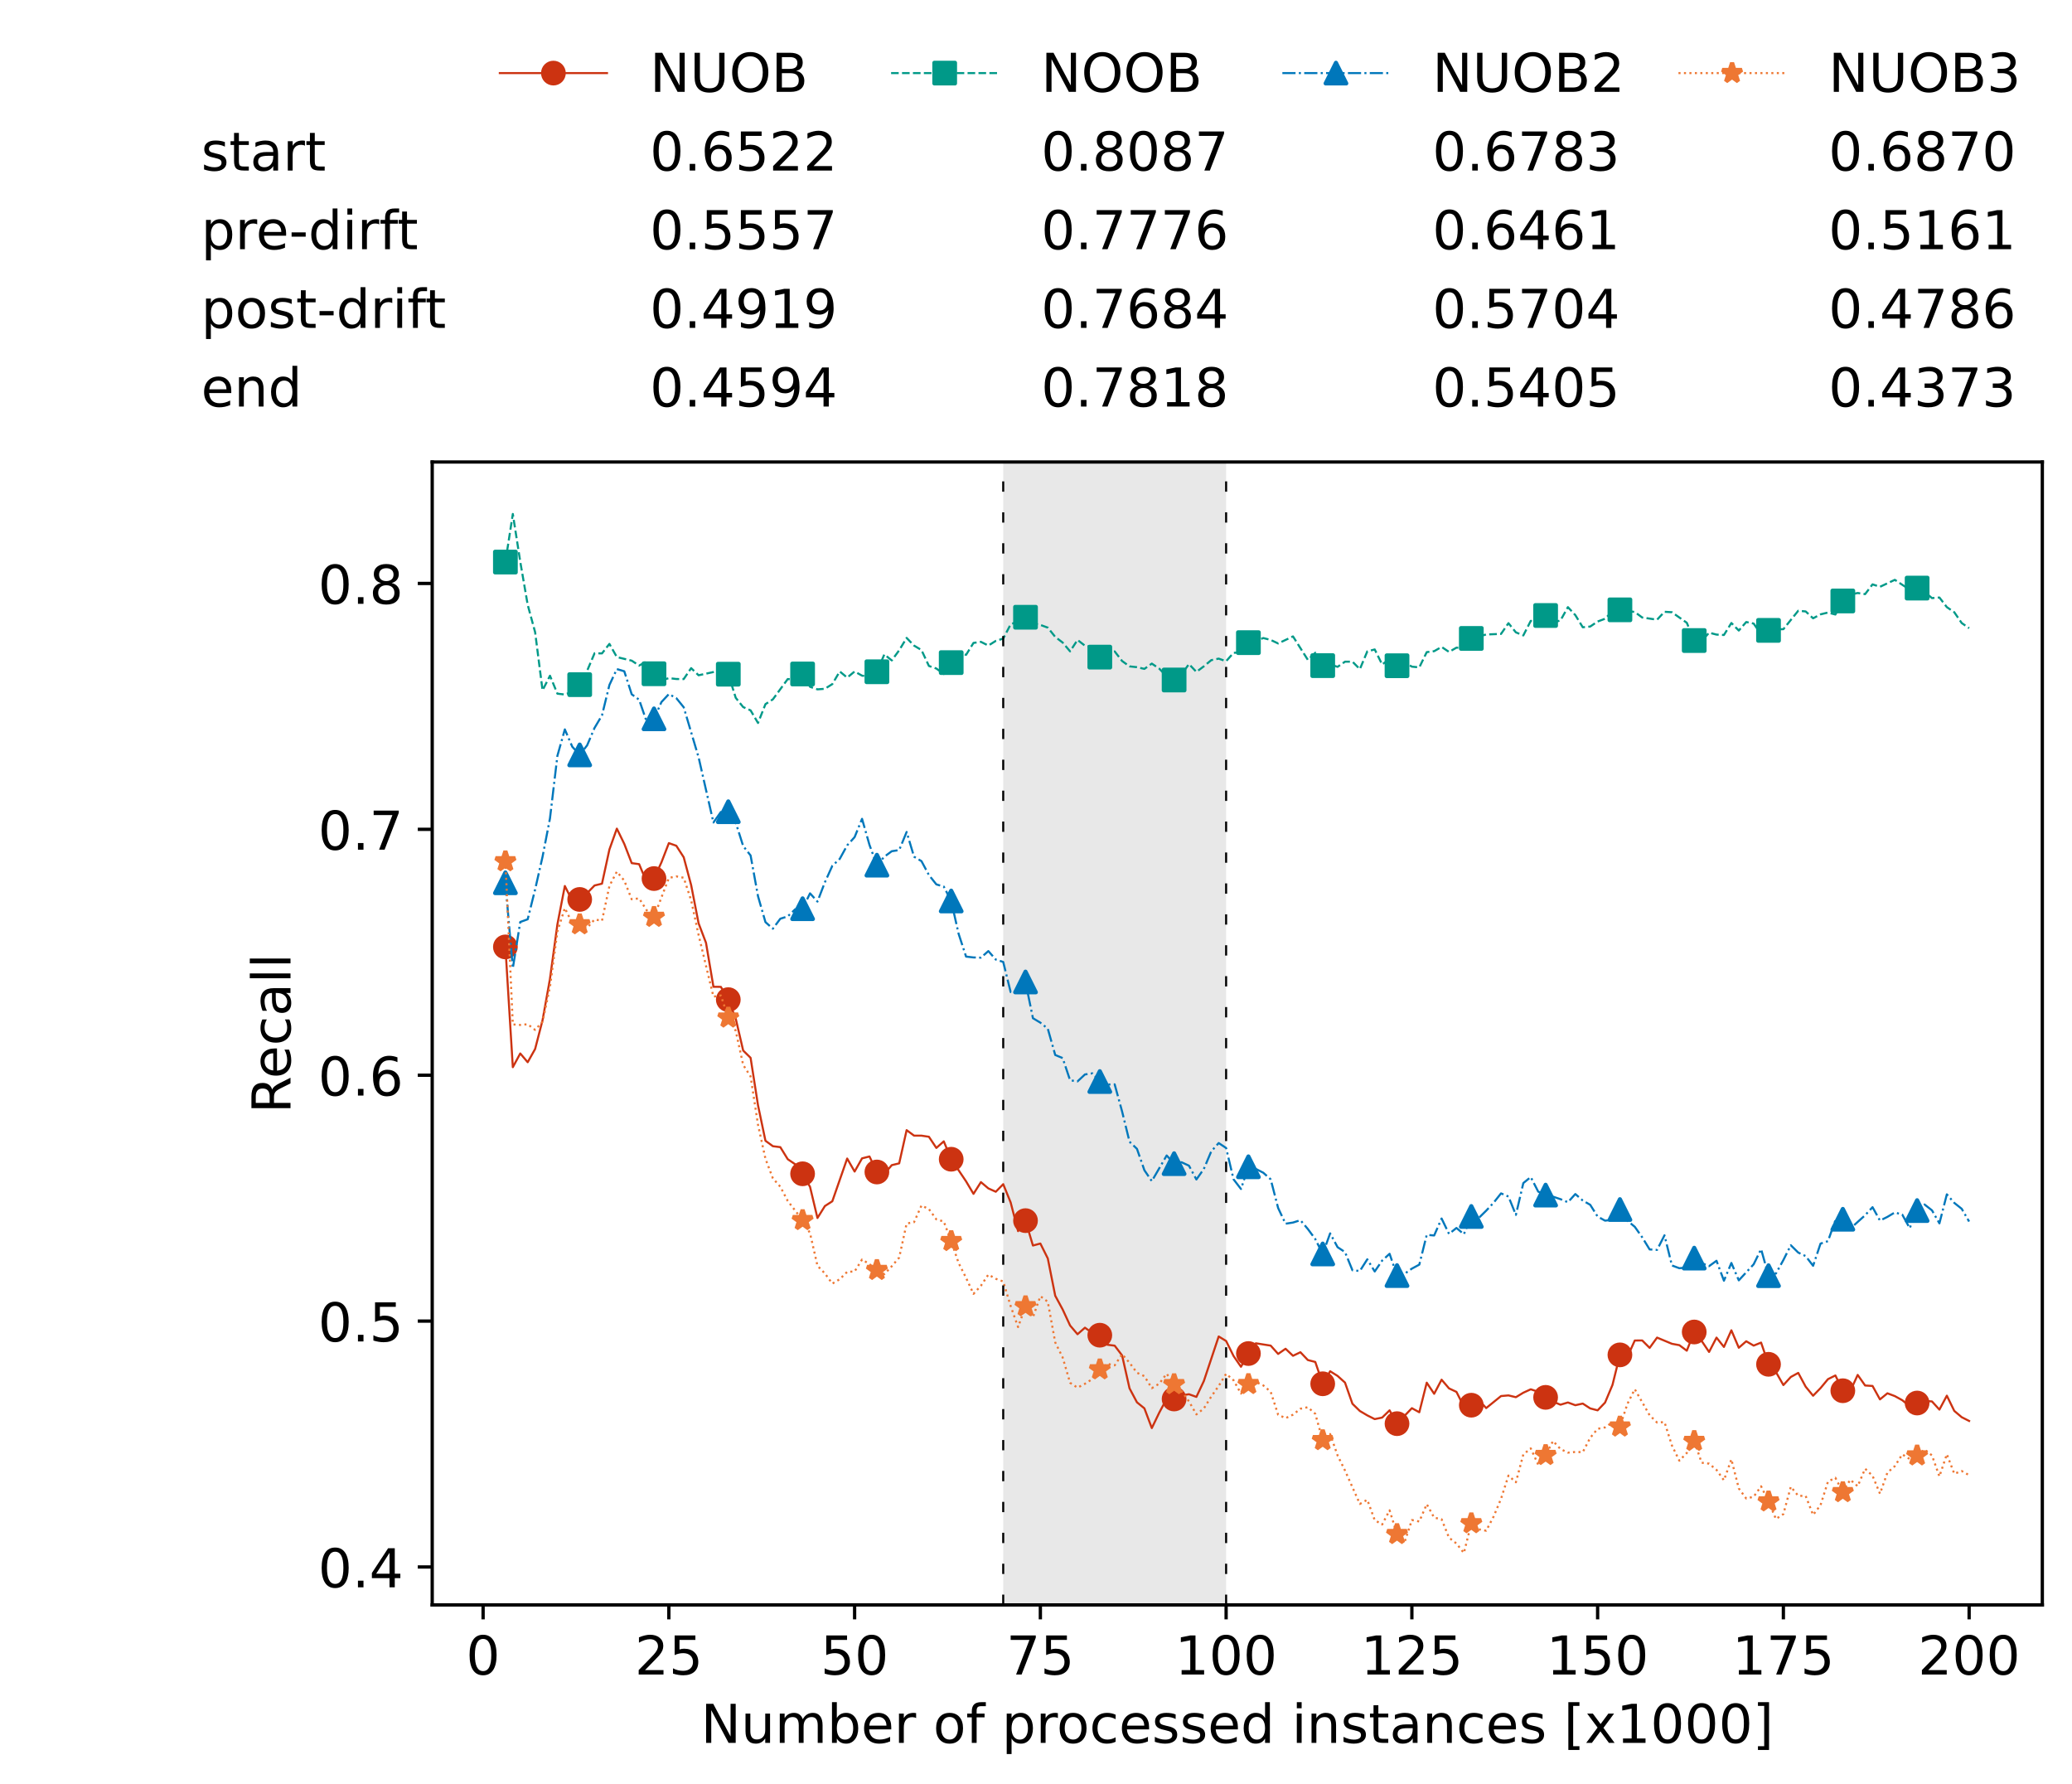 <?xml version="1.0" encoding="utf-8" standalone="no"?>
<!DOCTYPE svg PUBLIC "-//W3C//DTD SVG 1.1//EN"
  "http://www.w3.org/Graphics/SVG/1.1/DTD/svg11.dtd">
<!-- Created with matplotlib (https://matplotlib.org/) -->
<svg height="432.615pt" version="1.1" viewBox="0 0 502.65 432.615" width="502.65pt" xmlns="http://www.w3.org/2000/svg" xmlns:xlink="http://www.w3.org/1999/xlink">
 <defs>
  <style type="text/css">*{stroke-linecap:butt;stroke-linejoin:round;}</style>
 </defs>
 <g id="figure_1">
  <g id="patch_1">
   <path d="M 0 432.615 
L 502.65 432.615 
L 502.65 0 
L 0 0 
z
" style="fill:#ffffff;"/>
  </g>
  <g id="axes_1">
   <g id="patch_2">
    <path d="M 104.85 389.252 
L 495.45 389.252 
L 495.45 112.052 
L 104.85 112.052 
z
" style="fill:#ffffff;"/>
   </g>
   <g id="patch_3">
    <path clip-path="url(#p1a0d813589)" d="M 297.446 389.252 
L 297.446 112.052 
L 243.372 112.052 
L 243.372 389.252 
z
" style="fill:#d3d3d3;opacity:0.5;"/>
   </g>
   <g id="matplotlib.axis_1">
    <g id="xtick_1">
     <g id="line2d_1">
      <defs>
       <path d="M 0 0 
L 0 3.5 
" id="m933cf4f16a" style="stroke:#000000;stroke-width:0.8;"/>
      </defs>
      <g>
       <use style="stroke:#000000;stroke-width:0.8;" x="117.197" xlink:href="#m933cf4f16a" y="389.252"/>
      </g>
     </g>
     <g id="text_1">
      <!-- 0 -->
      <g transform="translate(113.061 406.13)scale(0.13 -0.13)">
       <defs>
        <path d="M 31.781 66.406 
Q 24.172 66.406 20.328 58.906 
Q 16.5 51.422 16.5 36.375 
Q 16.5 21.391 20.328 13.891 
Q 24.172 6.391 31.781 6.391 
Q 39.453 6.391 43.281 13.891 
Q 47.125 21.391 47.125 36.375 
Q 47.125 51.422 43.281 58.906 
Q 39.453 66.406 31.781 66.406 
z
M 31.781 74.219 
Q 44.047 74.219 50.516 64.516 
Q 56.984 54.828 56.984 36.375 
Q 56.984 17.969 50.516 8.266 
Q 44.047 -1.422 31.781 -1.422 
Q 19.531 -1.422 13.062 8.266 
Q 6.594 17.969 6.594 36.375 
Q 6.594 54.828 13.062 64.516 
Q 19.531 74.219 31.781 74.219 
z
" id="DejaVuSans-48"/>
       </defs>
       <use xlink:href="#DejaVuSans-48"/>
      </g>
     </g>
    </g>
    <g id="xtick_2">
     <g id="line2d_2">
      <g>
       <use style="stroke:#000000;stroke-width:0.8;" x="162.259" xlink:href="#m933cf4f16a" y="389.252"/>
      </g>
     </g>
     <g id="text_2">
      <!-- 25 -->
      <g transform="translate(153.988 406.13)scale(0.13 -0.13)">
       <defs>
        <path d="M 19.188 8.297 
L 53.609 8.297 
L 53.609 0 
L 7.328 0 
L 7.328 8.297 
Q 12.938 14.109 22.625 23.891 
Q 32.328 33.688 34.812 36.531 
Q 39.547 41.844 41.422 45.531 
Q 43.312 49.219 43.312 52.781 
Q 43.312 58.594 39.234 62.25 
Q 35.156 65.922 28.609 65.922 
Q 23.969 65.922 18.812 64.312 
Q 13.672 62.703 7.812 59.422 
L 7.812 69.391 
Q 13.766 71.781 18.938 73 
Q 24.125 74.219 28.422 74.219 
Q 39.75 74.219 46.484 68.547 
Q 53.219 62.891 53.219 53.422 
Q 53.219 48.922 51.531 44.891 
Q 49.859 40.875 45.406 35.406 
Q 44.188 33.984 37.641 27.219 
Q 31.109 20.453 19.188 8.297 
z
" id="DejaVuSans-50"/>
        <path d="M 10.797 72.906 
L 49.516 72.906 
L 49.516 64.594 
L 19.828 64.594 
L 19.828 46.734 
Q 21.969 47.469 24.109 47.828 
Q 26.266 48.188 28.422 48.188 
Q 40.625 48.188 47.75 41.5 
Q 54.891 34.812 54.891 23.391 
Q 54.891 11.625 47.562 5.094 
Q 40.234 -1.422 26.906 -1.422 
Q 22.312 -1.422 17.547 -0.641 
Q 12.797 0.141 7.719 1.703 
L 7.719 11.625 
Q 12.109 9.234 16.797 8.062 
Q 21.484 6.891 26.703 6.891 
Q 35.156 6.891 40.078 11.328 
Q 45.016 15.766 45.016 23.391 
Q 45.016 31 40.078 35.438 
Q 35.156 39.891 26.703 39.891 
Q 22.75 39.891 18.812 39.016 
Q 14.891 38.141 10.797 36.281 
z
" id="DejaVuSans-53"/>
       </defs>
       <use xlink:href="#DejaVuSans-50"/>
       <use x="63.623" xlink:href="#DejaVuSans-53"/>
      </g>
     </g>
    </g>
    <g id="xtick_3">
     <g id="line2d_3">
      <g>
       <use style="stroke:#000000;stroke-width:0.8;" x="207.322" xlink:href="#m933cf4f16a" y="389.252"/>
      </g>
     </g>
     <g id="text_3">
      <!-- 50 -->
      <g transform="translate(199.05 406.13)scale(0.13 -0.13)">
       <use xlink:href="#DejaVuSans-53"/>
       <use x="63.623" xlink:href="#DejaVuSans-48"/>
      </g>
     </g>
    </g>
    <g id="xtick_4">
     <g id="line2d_4">
      <g>
       <use style="stroke:#000000;stroke-width:0.8;" x="252.384" xlink:href="#m933cf4f16a" y="389.252"/>
      </g>
     </g>
     <g id="text_4">
      <!-- 75 -->
      <g transform="translate(244.113 406.13)scale(0.13 -0.13)">
       <defs>
        <path d="M 8.203 72.906 
L 55.078 72.906 
L 55.078 68.703 
L 28.609 0 
L 18.312 0 
L 43.219 64.594 
L 8.203 64.594 
z
" id="DejaVuSans-55"/>
       </defs>
       <use xlink:href="#DejaVuSans-55"/>
       <use x="63.623" xlink:href="#DejaVuSans-53"/>
      </g>
     </g>
    </g>
    <g id="xtick_5">
     <g id="line2d_5">
      <g>
       <use style="stroke:#000000;stroke-width:0.8;" x="297.446" xlink:href="#m933cf4f16a" y="389.252"/>
      </g>
     </g>
     <g id="text_5">
      <!-- 100 -->
      <g transform="translate(285.039 406.13)scale(0.13 -0.13)">
       <defs>
        <path d="M 12.406 8.297 
L 28.516 8.297 
L 28.516 63.922 
L 10.984 60.406 
L 10.984 69.391 
L 28.422 72.906 
L 38.281 72.906 
L 38.281 8.297 
L 54.391 8.297 
L 54.391 0 
L 12.406 0 
z
" id="DejaVuSans-49"/>
       </defs>
       <use xlink:href="#DejaVuSans-49"/>
       <use x="63.623" xlink:href="#DejaVuSans-48"/>
       <use x="127.246" xlink:href="#DejaVuSans-48"/>
      </g>
     </g>
    </g>
    <g id="xtick_6">
     <g id="line2d_6">
      <g>
       <use style="stroke:#000000;stroke-width:0.8;" x="342.509" xlink:href="#m933cf4f16a" y="389.252"/>
      </g>
     </g>
     <g id="text_6">
      <!-- 125 -->
      <g transform="translate(330.102 406.13)scale(0.13 -0.13)">
       <use xlink:href="#DejaVuSans-49"/>
       <use x="63.623" xlink:href="#DejaVuSans-50"/>
       <use x="127.246" xlink:href="#DejaVuSans-53"/>
      </g>
     </g>
    </g>
    <g id="xtick_7">
     <g id="line2d_7">
      <g>
       <use style="stroke:#000000;stroke-width:0.8;" x="387.571" xlink:href="#m933cf4f16a" y="389.252"/>
      </g>
     </g>
     <g id="text_7">
      <!-- 150 -->
      <g transform="translate(375.164 406.13)scale(0.13 -0.13)">
       <use xlink:href="#DejaVuSans-49"/>
       <use x="63.623" xlink:href="#DejaVuSans-53"/>
       <use x="127.246" xlink:href="#DejaVuSans-48"/>
      </g>
     </g>
    </g>
    <g id="xtick_8">
     <g id="line2d_8">
      <g>
       <use style="stroke:#000000;stroke-width:0.8;" x="432.633" xlink:href="#m933cf4f16a" y="389.252"/>
      </g>
     </g>
     <g id="text_8">
      <!-- 175 -->
      <g transform="translate(420.226 406.13)scale(0.13 -0.13)">
       <use xlink:href="#DejaVuSans-49"/>
       <use x="63.623" xlink:href="#DejaVuSans-55"/>
       <use x="127.246" xlink:href="#DejaVuSans-53"/>
      </g>
     </g>
    </g>
    <g id="xtick_9">
     <g id="line2d_9">
      <g>
       <use style="stroke:#000000;stroke-width:0.8;" x="477.695" xlink:href="#m933cf4f16a" y="389.252"/>
      </g>
     </g>
     <g id="text_9">
      <!-- 200 -->
      <g transform="translate(465.289 406.13)scale(0.13 -0.13)">
       <use xlink:href="#DejaVuSans-50"/>
       <use x="63.623" xlink:href="#DejaVuSans-48"/>
       <use x="127.246" xlink:href="#DejaVuSans-48"/>
      </g>
     </g>
    </g>
    <g id="text_10">
     <!-- Number of processed instances [x1000] -->
     <g transform="translate(170.025 422.711)scale(0.13 -0.13)">
      <defs>
       <path d="M 9.812 72.906 
L 23.094 72.906 
L 55.422 11.922 
L 55.422 72.906 
L 64.984 72.906 
L 64.984 0 
L 51.703 0 
L 19.391 60.984 
L 19.391 0 
L 9.812 0 
z
" id="DejaVuSans-78"/>
       <path d="M 8.5 21.578 
L 8.5 54.688 
L 17.484 54.688 
L 17.484 21.922 
Q 17.484 14.156 20.5 10.266 
Q 23.531 6.391 29.594 6.391 
Q 36.859 6.391 41.078 11.031 
Q 45.312 15.672 45.312 23.688 
L 45.312 54.688 
L 54.297 54.688 
L 54.297 0 
L 45.312 0 
L 45.312 8.406 
Q 42.047 3.422 37.719 1 
Q 33.406 -1.422 27.688 -1.422 
Q 18.266 -1.422 13.375 4.438 
Q 8.5 10.297 8.5 21.578 
z
M 31.109 56 
z
" id="DejaVuSans-117"/>
       <path d="M 52 44.188 
Q 55.375 50.25 60.062 53.125 
Q 64.75 56 71.094 56 
Q 79.641 56 84.281 50.016 
Q 88.922 44.047 88.922 33.016 
L 88.922 0 
L 79.891 0 
L 79.891 32.719 
Q 79.891 40.578 77.094 44.375 
Q 74.312 48.188 68.609 48.188 
Q 61.625 48.188 57.562 43.547 
Q 53.516 38.922 53.516 30.906 
L 53.516 0 
L 44.484 0 
L 44.484 32.719 
Q 44.484 40.625 41.703 44.406 
Q 38.922 48.188 33.109 48.188 
Q 26.219 48.188 22.156 43.531 
Q 18.109 38.875 18.109 30.906 
L 18.109 0 
L 9.078 0 
L 9.078 54.688 
L 18.109 54.688 
L 18.109 46.188 
Q 21.188 51.219 25.484 53.609 
Q 29.781 56 35.688 56 
Q 41.656 56 45.828 52.969 
Q 50 49.953 52 44.188 
z
" id="DejaVuSans-109"/>
       <path d="M 48.688 27.297 
Q 48.688 37.203 44.609 42.844 
Q 40.531 48.484 33.406 48.484 
Q 26.266 48.484 22.188 42.844 
Q 18.109 37.203 18.109 27.297 
Q 18.109 17.391 22.188 11.75 
Q 26.266 6.109 33.406 6.109 
Q 40.531 6.109 44.609 11.75 
Q 48.688 17.391 48.688 27.297 
z
M 18.109 46.391 
Q 20.953 51.266 25.266 53.625 
Q 29.594 56 35.594 56 
Q 45.562 56 51.781 48.094 
Q 58.016 40.188 58.016 27.297 
Q 58.016 14.406 51.781 6.484 
Q 45.562 -1.422 35.594 -1.422 
Q 29.594 -1.422 25.266 0.953 
Q 20.953 3.328 18.109 8.203 
L 18.109 0 
L 9.078 0 
L 9.078 75.984 
L 18.109 75.984 
z
" id="DejaVuSans-98"/>
       <path d="M 56.203 29.594 
L 56.203 25.203 
L 14.891 25.203 
Q 15.484 15.922 20.484 11.062 
Q 25.484 6.203 34.422 6.203 
Q 39.594 6.203 44.453 7.469 
Q 49.312 8.734 54.109 11.281 
L 54.109 2.781 
Q 49.266 0.734 44.188 -0.344 
Q 39.109 -1.422 33.891 -1.422 
Q 20.797 -1.422 13.156 6.188 
Q 5.516 13.812 5.516 26.812 
Q 5.516 40.234 12.766 48.109 
Q 20.016 56 32.328 56 
Q 43.359 56 49.781 48.891 
Q 56.203 41.797 56.203 29.594 
z
M 47.219 32.234 
Q 47.125 39.594 43.094 43.984 
Q 39.062 48.391 32.422 48.391 
Q 24.906 48.391 20.391 44.141 
Q 15.875 39.891 15.188 32.172 
z
" id="DejaVuSans-101"/>
       <path d="M 41.109 46.297 
Q 39.594 47.172 37.812 47.578 
Q 36.031 48 33.891 48 
Q 26.266 48 22.188 43.047 
Q 18.109 38.094 18.109 28.812 
L 18.109 0 
L 9.078 0 
L 9.078 54.688 
L 18.109 54.688 
L 18.109 46.188 
Q 20.953 51.172 25.484 53.578 
Q 30.031 56 36.531 56 
Q 37.453 56 38.578 55.875 
Q 39.703 55.766 41.062 55.516 
z
" id="DejaVuSans-114"/>
       <path id="DejaVuSans-32"/>
       <path d="M 30.609 48.391 
Q 23.391 48.391 19.188 42.75 
Q 14.984 37.109 14.984 27.297 
Q 14.984 17.484 19.156 11.844 
Q 23.344 6.203 30.609 6.203 
Q 37.797 6.203 41.984 11.859 
Q 46.188 17.531 46.188 27.297 
Q 46.188 37.016 41.984 42.703 
Q 37.797 48.391 30.609 48.391 
z
M 30.609 56 
Q 42.328 56 49.016 48.375 
Q 55.719 40.766 55.719 27.297 
Q 55.719 13.875 49.016 6.219 
Q 42.328 -1.422 30.609 -1.422 
Q 18.844 -1.422 12.172 6.219 
Q 5.516 13.875 5.516 27.297 
Q 5.516 40.766 12.172 48.375 
Q 18.844 56 30.609 56 
z
" id="DejaVuSans-111"/>
       <path d="M 37.109 75.984 
L 37.109 68.5 
L 28.516 68.5 
Q 23.688 68.5 21.797 66.547 
Q 19.922 64.594 19.922 59.516 
L 19.922 54.688 
L 34.719 54.688 
L 34.719 47.703 
L 19.922 47.703 
L 19.922 0 
L 10.891 0 
L 10.891 47.703 
L 2.297 47.703 
L 2.297 54.688 
L 10.891 54.688 
L 10.891 58.5 
Q 10.891 67.625 15.141 71.797 
Q 19.391 75.984 28.609 75.984 
z
" id="DejaVuSans-102"/>
       <path d="M 18.109 8.203 
L 18.109 -20.797 
L 9.078 -20.797 
L 9.078 54.688 
L 18.109 54.688 
L 18.109 46.391 
Q 20.953 51.266 25.266 53.625 
Q 29.594 56 35.594 56 
Q 45.562 56 51.781 48.094 
Q 58.016 40.188 58.016 27.297 
Q 58.016 14.406 51.781 6.484 
Q 45.562 -1.422 35.594 -1.422 
Q 29.594 -1.422 25.266 0.953 
Q 20.953 3.328 18.109 8.203 
z
M 48.688 27.297 
Q 48.688 37.203 44.609 42.844 
Q 40.531 48.484 33.406 48.484 
Q 26.266 48.484 22.188 42.844 
Q 18.109 37.203 18.109 27.297 
Q 18.109 17.391 22.188 11.75 
Q 26.266 6.109 33.406 6.109 
Q 40.531 6.109 44.609 11.75 
Q 48.688 17.391 48.688 27.297 
z
" id="DejaVuSans-112"/>
       <path d="M 48.781 52.594 
L 48.781 44.188 
Q 44.969 46.297 41.141 47.344 
Q 37.312 48.391 33.406 48.391 
Q 24.656 48.391 19.812 42.844 
Q 14.984 37.312 14.984 27.297 
Q 14.984 17.281 19.812 11.734 
Q 24.656 6.203 33.406 6.203 
Q 37.312 6.203 41.141 7.25 
Q 44.969 8.297 48.781 10.406 
L 48.781 2.094 
Q 45.016 0.344 40.984 -0.531 
Q 36.969 -1.422 32.422 -1.422 
Q 20.062 -1.422 12.781 6.344 
Q 5.516 14.109 5.516 27.297 
Q 5.516 40.672 12.859 48.328 
Q 20.219 56 33.016 56 
Q 37.156 56 41.109 55.141 
Q 45.062 54.297 48.781 52.594 
z
" id="DejaVuSans-99"/>
       <path d="M 44.281 53.078 
L 44.281 44.578 
Q 40.484 46.531 36.375 47.5 
Q 32.281 48.484 27.875 48.484 
Q 21.188 48.484 17.844 46.438 
Q 14.5 44.391 14.5 40.281 
Q 14.5 37.156 16.891 35.375 
Q 19.281 33.594 26.516 31.984 
L 29.594 31.297 
Q 39.156 29.25 43.188 25.516 
Q 47.219 21.781 47.219 15.094 
Q 47.219 7.469 41.188 3.016 
Q 35.156 -1.422 24.609 -1.422 
Q 20.219 -1.422 15.453 -0.562 
Q 10.688 0.297 5.422 2 
L 5.422 11.281 
Q 10.406 8.688 15.234 7.391 
Q 20.062 6.109 24.812 6.109 
Q 31.156 6.109 34.562 8.281 
Q 37.984 10.453 37.984 14.406 
Q 37.984 18.062 35.516 20.016 
Q 33.062 21.969 24.703 23.781 
L 21.578 24.516 
Q 13.234 26.266 9.516 29.906 
Q 5.812 33.547 5.812 39.891 
Q 5.812 47.609 11.281 51.797 
Q 16.75 56 26.812 56 
Q 31.781 56 36.172 55.266 
Q 40.578 54.547 44.281 53.078 
z
" id="DejaVuSans-115"/>
       <path d="M 45.406 46.391 
L 45.406 75.984 
L 54.391 75.984 
L 54.391 0 
L 45.406 0 
L 45.406 8.203 
Q 42.578 3.328 38.25 0.953 
Q 33.938 -1.422 27.875 -1.422 
Q 17.969 -1.422 11.734 6.484 
Q 5.516 14.406 5.516 27.297 
Q 5.516 40.188 11.734 48.094 
Q 17.969 56 27.875 56 
Q 33.938 56 38.25 53.625 
Q 42.578 51.266 45.406 46.391 
z
M 14.797 27.297 
Q 14.797 17.391 18.875 11.75 
Q 22.953 6.109 30.078 6.109 
Q 37.203 6.109 41.297 11.75 
Q 45.406 17.391 45.406 27.297 
Q 45.406 37.203 41.297 42.844 
Q 37.203 48.484 30.078 48.484 
Q 22.953 48.484 18.875 42.844 
Q 14.797 37.203 14.797 27.297 
z
" id="DejaVuSans-100"/>
       <path d="M 9.422 54.688 
L 18.406 54.688 
L 18.406 0 
L 9.422 0 
z
M 9.422 75.984 
L 18.406 75.984 
L 18.406 64.594 
L 9.422 64.594 
z
" id="DejaVuSans-105"/>
       <path d="M 54.891 33.016 
L 54.891 0 
L 45.906 0 
L 45.906 32.719 
Q 45.906 40.484 42.875 44.328 
Q 39.844 48.188 33.797 48.188 
Q 26.516 48.188 22.312 43.547 
Q 18.109 38.922 18.109 30.906 
L 18.109 0 
L 9.078 0 
L 9.078 54.688 
L 18.109 54.688 
L 18.109 46.188 
Q 21.344 51.125 25.703 53.562 
Q 30.078 56 35.797 56 
Q 45.219 56 50.047 50.172 
Q 54.891 44.344 54.891 33.016 
z
" id="DejaVuSans-110"/>
       <path d="M 18.312 70.219 
L 18.312 54.688 
L 36.812 54.688 
L 36.812 47.703 
L 18.312 47.703 
L 18.312 18.016 
Q 18.312 11.328 20.141 9.422 
Q 21.969 7.516 27.594 7.516 
L 36.812 7.516 
L 36.812 0 
L 27.594 0 
Q 17.188 0 13.234 3.875 
Q 9.281 7.766 9.281 18.016 
L 9.281 47.703 
L 2.688 47.703 
L 2.688 54.688 
L 9.281 54.688 
L 9.281 70.219 
z
" id="DejaVuSans-116"/>
       <path d="M 34.281 27.484 
Q 23.391 27.484 19.188 25 
Q 14.984 22.516 14.984 16.5 
Q 14.984 11.719 18.141 8.906 
Q 21.297 6.109 26.703 6.109 
Q 34.188 6.109 38.703 11.406 
Q 43.219 16.703 43.219 25.484 
L 43.219 27.484 
z
M 52.203 31.203 
L 52.203 0 
L 43.219 0 
L 43.219 8.297 
Q 40.141 3.328 35.547 0.953 
Q 30.953 -1.422 24.312 -1.422 
Q 15.922 -1.422 10.953 3.297 
Q 6 8.016 6 15.922 
Q 6 25.141 12.172 29.828 
Q 18.359 34.516 30.609 34.516 
L 43.219 34.516 
L 43.219 35.406 
Q 43.219 41.609 39.141 45 
Q 35.062 48.391 27.688 48.391 
Q 23 48.391 18.547 47.266 
Q 14.109 46.141 10.016 43.891 
L 10.016 52.203 
Q 14.938 54.109 19.578 55.047 
Q 24.219 56 28.609 56 
Q 40.484 56 46.344 49.844 
Q 52.203 43.703 52.203 31.203 
z
" id="DejaVuSans-97"/>
       <path d="M 8.594 75.984 
L 29.297 75.984 
L 29.297 69 
L 17.578 69 
L 17.578 -6.203 
L 29.297 -6.203 
L 29.297 -13.188 
L 8.594 -13.188 
z
" id="DejaVuSans-91"/>
       <path d="M 54.891 54.688 
L 35.109 28.078 
L 55.906 0 
L 45.312 0 
L 29.391 21.484 
L 13.484 0 
L 2.875 0 
L 24.125 28.609 
L 4.688 54.688 
L 15.281 54.688 
L 29.781 35.203 
L 44.281 54.688 
z
" id="DejaVuSans-120"/>
       <path d="M 30.422 75.984 
L 30.422 -13.188 
L 9.719 -13.188 
L 9.719 -6.203 
L 21.391 -6.203 
L 21.391 69 
L 9.719 69 
L 9.719 75.984 
z
" id="DejaVuSans-93"/>
      </defs>
      <use xlink:href="#DejaVuSans-78"/>
      <use x="74.805" xlink:href="#DejaVuSans-117"/>
      <use x="138.184" xlink:href="#DejaVuSans-109"/>
      <use x="235.596" xlink:href="#DejaVuSans-98"/>
      <use x="299.072" xlink:href="#DejaVuSans-101"/>
      <use x="360.596" xlink:href="#DejaVuSans-114"/>
      <use x="401.709" xlink:href="#DejaVuSans-32"/>
      <use x="433.496" xlink:href="#DejaVuSans-111"/>
      <use x="494.678" xlink:href="#DejaVuSans-102"/>
      <use x="529.883" xlink:href="#DejaVuSans-32"/>
      <use x="561.67" xlink:href="#DejaVuSans-112"/>
      <use x="625.146" xlink:href="#DejaVuSans-114"/>
      <use x="664.01" xlink:href="#DejaVuSans-111"/>
      <use x="725.191" xlink:href="#DejaVuSans-99"/>
      <use x="780.172" xlink:href="#DejaVuSans-101"/>
      <use x="841.695" xlink:href="#DejaVuSans-115"/>
      <use x="893.795" xlink:href="#DejaVuSans-115"/>
      <use x="945.895" xlink:href="#DejaVuSans-101"/>
      <use x="1007.418" xlink:href="#DejaVuSans-100"/>
      <use x="1070.895" xlink:href="#DejaVuSans-32"/>
      <use x="1102.682" xlink:href="#DejaVuSans-105"/>
      <use x="1130.465" xlink:href="#DejaVuSans-110"/>
      <use x="1193.844" xlink:href="#DejaVuSans-115"/>
      <use x="1245.943" xlink:href="#DejaVuSans-116"/>
      <use x="1285.152" xlink:href="#DejaVuSans-97"/>
      <use x="1346.432" xlink:href="#DejaVuSans-110"/>
      <use x="1409.811" xlink:href="#DejaVuSans-99"/>
      <use x="1464.791" xlink:href="#DejaVuSans-101"/>
      <use x="1526.314" xlink:href="#DejaVuSans-115"/>
      <use x="1578.414" xlink:href="#DejaVuSans-32"/>
      <use x="1610.201" xlink:href="#DejaVuSans-91"/>
      <use x="1649.215" xlink:href="#DejaVuSans-120"/>
      <use x="1708.395" xlink:href="#DejaVuSans-49"/>
      <use x="1772.018" xlink:href="#DejaVuSans-48"/>
      <use x="1835.641" xlink:href="#DejaVuSans-48"/>
      <use x="1899.264" xlink:href="#DejaVuSans-48"/>
      <use x="1962.887" xlink:href="#DejaVuSans-93"/>
     </g>
    </g>
   </g>
   <g id="matplotlib.axis_2">
    <g id="ytick_1">
     <g id="line2d_10">
      <defs>
       <path d="M 0 0 
L -3.5 0 
" id="med69bb4286" style="stroke:#000000;stroke-width:0.8;"/>
      </defs>
      <g>
       <use style="stroke:#000000;stroke-width:0.8;" x="104.85" xlink:href="#med69bb4286" y="380.041"/>
      </g>
     </g>
     <g id="text_11">
      <!-- 0.4 -->
      <g transform="translate(77.176 384.98)scale(0.13 -0.13)">
       <defs>
        <path d="M 10.688 12.406 
L 21 12.406 
L 21 0 
L 10.688 0 
z
" id="DejaVuSans-46"/>
        <path d="M 37.797 64.312 
L 12.891 25.391 
L 37.797 25.391 
z
M 35.203 72.906 
L 47.609 72.906 
L 47.609 25.391 
L 58.016 25.391 
L 58.016 17.188 
L 47.609 17.188 
L 47.609 0 
L 37.797 0 
L 37.797 17.188 
L 4.891 17.188 
L 4.891 26.703 
z
" id="DejaVuSans-52"/>
       </defs>
       <use xlink:href="#DejaVuSans-48"/>
       <use x="63.623" xlink:href="#DejaVuSans-46"/>
       <use x="95.41" xlink:href="#DejaVuSans-52"/>
      </g>
     </g>
    </g>
    <g id="ytick_2">
     <g id="line2d_11">
      <g>
       <use style="stroke:#000000;stroke-width:0.8;" x="104.85" xlink:href="#med69bb4286" y="320.407"/>
      </g>
     </g>
     <g id="text_12">
      <!-- 0.5 -->
      <g transform="translate(77.176 325.346)scale(0.13 -0.13)">
       <use xlink:href="#DejaVuSans-48"/>
       <use x="63.623" xlink:href="#DejaVuSans-46"/>
       <use x="95.41" xlink:href="#DejaVuSans-53"/>
      </g>
     </g>
    </g>
    <g id="ytick_3">
     <g id="line2d_12">
      <g>
       <use style="stroke:#000000;stroke-width:0.8;" x="104.85" xlink:href="#med69bb4286" y="260.773"/>
      </g>
     </g>
     <g id="text_13">
      <!-- 0.6 -->
      <g transform="translate(77.176 265.712)scale(0.13 -0.13)">
       <defs>
        <path d="M 33.016 40.375 
Q 26.375 40.375 22.484 35.828 
Q 18.609 31.297 18.609 23.391 
Q 18.609 15.531 22.484 10.953 
Q 26.375 6.391 33.016 6.391 
Q 39.656 6.391 43.531 10.953 
Q 47.406 15.531 47.406 23.391 
Q 47.406 31.297 43.531 35.828 
Q 39.656 40.375 33.016 40.375 
z
M 52.594 71.297 
L 52.594 62.312 
Q 48.875 64.062 45.094 64.984 
Q 41.312 65.922 37.594 65.922 
Q 27.828 65.922 22.672 59.328 
Q 17.531 52.734 16.797 39.406 
Q 19.672 43.656 24.016 45.922 
Q 28.375 48.188 33.594 48.188 
Q 44.578 48.188 50.953 41.516 
Q 57.328 34.859 57.328 23.391 
Q 57.328 12.156 50.688 5.359 
Q 44.047 -1.422 33.016 -1.422 
Q 20.359 -1.422 13.672 8.266 
Q 6.984 17.969 6.984 36.375 
Q 6.984 53.656 15.188 63.938 
Q 23.391 74.219 37.203 74.219 
Q 40.922 74.219 44.703 73.484 
Q 48.484 72.75 52.594 71.297 
z
" id="DejaVuSans-54"/>
       </defs>
       <use xlink:href="#DejaVuSans-48"/>
       <use x="63.623" xlink:href="#DejaVuSans-46"/>
       <use x="95.41" xlink:href="#DejaVuSans-54"/>
      </g>
     </g>
    </g>
    <g id="ytick_4">
     <g id="line2d_13">
      <g>
       <use style="stroke:#000000;stroke-width:0.8;" x="104.85" xlink:href="#med69bb4286" y="201.139"/>
      </g>
     </g>
     <g id="text_14">
      <!-- 0.7 -->
      <g transform="translate(77.176 206.078)scale(0.13 -0.13)">
       <use xlink:href="#DejaVuSans-48"/>
       <use x="63.623" xlink:href="#DejaVuSans-46"/>
       <use x="95.41" xlink:href="#DejaVuSans-55"/>
      </g>
     </g>
    </g>
    <g id="ytick_5">
     <g id="line2d_14">
      <g>
       <use style="stroke:#000000;stroke-width:0.8;" x="104.85" xlink:href="#med69bb4286" y="141.505"/>
      </g>
     </g>
     <g id="text_15">
      <!-- 0.8 -->
      <g transform="translate(77.176 146.444)scale(0.13 -0.13)">
       <defs>
        <path d="M 31.781 34.625 
Q 24.75 34.625 20.719 30.859 
Q 16.703 27.094 16.703 20.516 
Q 16.703 13.922 20.719 10.156 
Q 24.75 6.391 31.781 6.391 
Q 38.812 6.391 42.859 10.172 
Q 46.922 13.969 46.922 20.516 
Q 46.922 27.094 42.891 30.859 
Q 38.875 34.625 31.781 34.625 
z
M 21.922 38.812 
Q 15.578 40.375 12.031 44.719 
Q 8.5 49.078 8.5 55.328 
Q 8.5 64.062 14.719 69.141 
Q 20.953 74.219 31.781 74.219 
Q 42.672 74.219 48.875 69.141 
Q 55.078 64.062 55.078 55.328 
Q 55.078 49.078 51.531 44.719 
Q 48 40.375 41.703 38.812 
Q 48.828 37.156 52.797 32.312 
Q 56.781 27.484 56.781 20.516 
Q 56.781 9.906 50.312 4.234 
Q 43.844 -1.422 31.781 -1.422 
Q 19.734 -1.422 13.25 4.234 
Q 6.781 9.906 6.781 20.516 
Q 6.781 27.484 10.781 32.312 
Q 14.797 37.156 21.922 38.812 
z
M 18.312 54.391 
Q 18.312 48.734 21.844 45.562 
Q 25.391 42.391 31.781 42.391 
Q 38.141 42.391 41.719 45.562 
Q 45.312 48.734 45.312 54.391 
Q 45.312 60.062 41.719 63.234 
Q 38.141 66.406 31.781 66.406 
Q 25.391 66.406 21.844 63.234 
Q 18.312 60.062 18.312 54.391 
z
" id="DejaVuSans-56"/>
       </defs>
       <use xlink:href="#DejaVuSans-48"/>
       <use x="63.623" xlink:href="#DejaVuSans-46"/>
       <use x="95.41" xlink:href="#DejaVuSans-56"/>
      </g>
     </g>
    </g>
    <g id="text_16">
     <!-- Recall -->
     <g transform="translate(70.472 270.044)rotate(-90)scale(0.13 -0.13)">
      <defs>
       <path d="M 44.391 34.188 
Q 47.562 33.109 50.562 29.594 
Q 53.562 26.078 56.594 19.922 
L 66.609 0 
L 56 0 
L 46.688 18.703 
Q 43.062 26.031 39.672 28.422 
Q 36.281 30.812 30.422 30.812 
L 19.672 30.812 
L 19.672 0 
L 9.812 0 
L 9.812 72.906 
L 32.078 72.906 
Q 44.578 72.906 50.734 67.672 
Q 56.891 62.453 56.891 51.906 
Q 56.891 45.016 53.688 40.469 
Q 50.484 35.938 44.391 34.188 
z
M 19.672 64.797 
L 19.672 38.922 
L 32.078 38.922 
Q 39.203 38.922 42.844 42.219 
Q 46.484 45.516 46.484 51.906 
Q 46.484 58.297 42.844 61.547 
Q 39.203 64.797 32.078 64.797 
z
" id="DejaVuSans-82"/>
       <path d="M 9.422 75.984 
L 18.406 75.984 
L 18.406 0 
L 9.422 0 
z
" id="DejaVuSans-108"/>
      </defs>
      <use xlink:href="#DejaVuSans-82"/>
      <use x="64.982" xlink:href="#DejaVuSans-101"/>
      <use x="126.506" xlink:href="#DejaVuSans-99"/>
      <use x="181.486" xlink:href="#DejaVuSans-97"/>
      <use x="242.766" xlink:href="#DejaVuSans-108"/>
      <use x="270.549" xlink:href="#DejaVuSans-108"/>
     </g>
    </g>
   </g>
   <g id="line2d_15"/>
   <g id="line2d_16"/>
   <g id="line2d_17"/>
   <g id="line2d_18"/>
   <g id="line2d_19"/>
   <g id="line2d_20">
    <path clip-path="url(#p1a0d813589)" d="M 122.605 229.66 
L 124.407 258.829 
L 126.21 255.501 
L 128.012 257.625 
L 129.815 254.416 
L 131.617 247.44 
L 133.419 237.385 
L 135.222 224.183 
L 137.024 214.887 
L 138.827 218.461 
L 140.629 218.145 
L 142.432 216.605 
L 144.234 214.76 
L 146.037 214.32 
L 147.839 206.032 
L 149.642 200.971 
L 151.444 204.67 
L 153.247 209.337 
L 155.049 209.588 
L 156.852 213.901 
L 158.654 213.083 
L 160.457 209.15 
L 162.259 204.484 
L 164.062 205.123 
L 165.864 207.918 
L 167.667 214.665 
L 169.469 223.92 
L 171.272 228.675 
L 173.074 239.326 
L 174.877 239.348 
L 176.679 242.447 
L 178.482 247.042 
L 180.284 254.787 
L 182.087 256.558 
L 183.889 268.078 
L 185.692 276.673 
L 187.494 277.993 
L 189.297 278.224 
L 191.099 281.143 
L 192.902 282.371 
L 194.704 284.684 
L 196.507 287.852 
L 198.309 295.403 
L 200.112 292.506 
L 201.914 291.347 
L 205.519 280.985 
L 207.322 284.14 
L 209.124 280.942 
L 210.927 280.486 
L 212.729 284.249 
L 214.532 284.716 
L 216.334 282.59 
L 218.137 282.15 
L 219.939 274.096 
L 221.742 275.432 
L 223.544 275.435 
L 225.347 275.706 
L 227.149 278.413 
L 228.952 276.816 
L 230.754 281.154 
L 234.359 286.517 
L 236.162 289.549 
L 237.964 286.704 
L 239.767 288.229 
L 241.569 289.039 
L 243.372 287.203 
L 245.174 291.627 
L 246.976 298.589 
L 248.779 296.046 
L 250.581 302.084 
L 252.384 301.601 
L 254.186 305.213 
L 255.989 314.261 
L 257.791 317.586 
L 259.594 321.476 
L 261.396 323.594 
L 263.199 322.014 
L 265.001 323.301 
L 266.804 323.83 
L 268.606 326.142 
L 270.409 326.368 
L 272.211 328.732 
L 274.014 336.722 
L 275.816 340.108 
L 277.619 341.569 
L 279.421 346.36 
L 281.224 342.619 
L 283.026 339.248 
L 284.829 339.305 
L 286.631 338.426 
L 288.434 338.148 
L 290.236 338.796 
L 292.039 334.962 
L 295.644 324.139 
L 297.446 325.236 
L 299.249 328.873 
L 301.051 331.489 
L 302.854 328.28 
L 304.656 325.794 
L 308.261 326.359 
L 310.064 328.373 
L 311.866 327.12 
L 313.669 328.824 
L 315.471 327.963 
L 317.274 329.857 
L 319.076 330.318 
L 320.879 335.614 
L 322.681 332.576 
L 324.484 333.705 
L 326.286 335.326 
L 328.089 340.459 
L 329.891 342.213 
L 331.694 343.278 
L 333.496 344.181 
L 335.299 343.81 
L 337.101 342.057 
L 338.904 345.286 
L 342.509 341.531 
L 344.311 342.521 
L 346.114 335.348 
L 347.916 338.043 
L 349.719 334.622 
L 351.521 336.732 
L 353.324 337.58 
L 355.126 341.144 
L 356.928 340.808 
L 358.731 339.519 
L 360.533 341.508 
L 364.138 338.592 
L 365.941 338.435 
L 367.743 338.866 
L 369.546 337.779 
L 371.348 336.953 
L 373.151 337.548 
L 374.953 338.907 
L 376.756 339.955 
L 378.558 340.689 
L 380.361 340.149 
L 382.163 340.812 
L 383.966 340.413 
L 385.768 341.585 
L 387.571 342.056 
L 389.373 340.174 
L 391.176 335.885 
L 392.978 328.603 
L 394.781 329.121 
L 396.583 325.121 
L 398.386 325.102 
L 400.188 326.905 
L 401.991 324.412 
L 405.596 325.915 
L 407.398 326.25 
L 409.201 327.588 
L 411.003 323.052 
L 412.806 325.214 
L 414.608 327.895 
L 416.411 324.414 
L 418.213 326.679 
L 420.016 322.64 
L 421.818 326.876 
L 423.621 325.301 
L 425.423 326.355 
L 427.226 325.623 
L 429.028 330.89 
L 430.831 332.773 
L 432.633 335.925 
L 434.436 333.965 
L 436.238 332.974 
L 438.041 336.321 
L 439.843 338.512 
L 441.646 336.663 
L 443.448 334.495 
L 445.251 333.597 
L 447.053 337.3 
L 448.856 337.403 
L 450.658 333.465 
L 452.461 336.029 
L 454.263 336.144 
L 456.066 339.399 
L 457.868 337.922 
L 459.671 338.603 
L 461.473 339.595 
L 463.276 341.065 
L 465.078 340.282 
L 466.881 339.757 
L 468.683 339.896 
L 470.485 341.878 
L 472.288 338.502 
L 474.09 342.19 
L 475.893 343.717 
L 477.695 344.63 
L 477.695 344.63 
" style="fill:none;stroke:#cc3311;stroke-linecap:square;stroke-width:0.5;"/>
    <defs>
     <path d="M 0 2.5 
C 0.663 2.5 1.299 2.237 1.768 1.768 
C 2.237 1.299 2.5 0.663 2.5 0 
C 2.5 -0.663 2.237 -1.299 1.768 -1.768 
C 1.299 -2.237 0.663 -2.5 0 -2.5 
C -0.663 -2.5 -1.299 -2.237 -1.768 -1.768 
C -2.237 -1.299 -2.5 -0.663 -2.5 0 
C -2.5 0.663 -2.237 1.299 -1.768 1.768 
C -1.299 2.237 -0.663 2.5 0 2.5 
z
" id="mbaf9e914e4" style="stroke:#cc3311;"/>
    </defs>
    <g clip-path="url(#p1a0d813589)">
     <use style="fill:#cc3311;stroke:#cc3311;" x="122.605" xlink:href="#mbaf9e914e4" y="229.66"/>
     <use style="fill:#cc3311;stroke:#cc3311;" x="140.629" xlink:href="#mbaf9e914e4" y="218.145"/>
     <use style="fill:#cc3311;stroke:#cc3311;" x="158.654" xlink:href="#mbaf9e914e4" y="213.083"/>
     <use style="fill:#cc3311;stroke:#cc3311;" x="176.679" xlink:href="#mbaf9e914e4" y="242.447"/>
     <use style="fill:#cc3311;stroke:#cc3311;" x="194.704" xlink:href="#mbaf9e914e4" y="284.684"/>
     <use style="fill:#cc3311;stroke:#cc3311;" x="212.729" xlink:href="#mbaf9e914e4" y="284.249"/>
     <use style="fill:#cc3311;stroke:#cc3311;" x="230.754" xlink:href="#mbaf9e914e4" y="281.154"/>
     <use style="fill:#cc3311;stroke:#cc3311;" x="248.779" xlink:href="#mbaf9e914e4" y="296.046"/>
     <use style="fill:#cc3311;stroke:#cc3311;" x="266.804" xlink:href="#mbaf9e914e4" y="323.83"/>
     <use style="fill:#cc3311;stroke:#cc3311;" x="284.829" xlink:href="#mbaf9e914e4" y="339.305"/>
     <use style="fill:#cc3311;stroke:#cc3311;" x="302.854" xlink:href="#mbaf9e914e4" y="328.28"/>
     <use style="fill:#cc3311;stroke:#cc3311;" x="320.879" xlink:href="#mbaf9e914e4" y="335.614"/>
     <use style="fill:#cc3311;stroke:#cc3311;" x="338.904" xlink:href="#mbaf9e914e4" y="345.286"/>
     <use style="fill:#cc3311;stroke:#cc3311;" x="356.928" xlink:href="#mbaf9e914e4" y="340.808"/>
     <use style="fill:#cc3311;stroke:#cc3311;" x="374.953" xlink:href="#mbaf9e914e4" y="338.907"/>
     <use style="fill:#cc3311;stroke:#cc3311;" x="392.978" xlink:href="#mbaf9e914e4" y="328.603"/>
     <use style="fill:#cc3311;stroke:#cc3311;" x="411.003" xlink:href="#mbaf9e914e4" y="323.052"/>
     <use style="fill:#cc3311;stroke:#cc3311;" x="429.028" xlink:href="#mbaf9e914e4" y="330.89"/>
     <use style="fill:#cc3311;stroke:#cc3311;" x="447.053" xlink:href="#mbaf9e914e4" y="337.3"/>
     <use style="fill:#cc3311;stroke:#cc3311;" x="465.078" xlink:href="#mbaf9e914e4" y="340.282"/>
    </g>
   </g>
   <g id="line2d_21"/>
   <g id="line2d_22"/>
   <g id="line2d_23"/>
   <g id="line2d_24"/>
   <g id="line2d_25">
    <path clip-path="url(#p1a0d813589)" d="M 122.605 136.319 
L 124.407 124.652 
L 126.21 136.233 
L 128.012 146.684 
L 129.815 153.325 
L 131.617 167.427 
L 133.419 163.888 
L 135.222 168.24 
L 137.024 168.445 
L 138.827 167.781 
L 140.629 166.05 
L 142.432 162.69 
L 144.234 158.439 
L 146.037 158.472 
L 147.839 156.166 
L 149.642 159.363 
L 153.247 160.23 
L 155.049 161.427 
L 156.852 160.431 
L 158.654 163.412 
L 160.457 165.013 
L 162.259 164.469 
L 164.062 164.679 
L 165.864 164.697 
L 167.667 162.044 
L 169.469 163.775 
L 173.074 162.994 
L 174.877 162.603 
L 176.679 163.515 
L 178.482 169.241 
L 180.284 171.487 
L 182.087 172.293 
L 183.889 175.343 
L 185.692 170.78 
L 187.494 169.613 
L 191.099 164.689 
L 192.902 164.849 
L 194.704 163.466 
L 196.507 166.571 
L 198.309 167.191 
L 200.112 167.055 
L 201.914 165.917 
L 203.717 162.849 
L 205.519 164.34 
L 207.322 162.86 
L 209.124 163.871 
L 210.927 164.084 
L 212.729 162.926 
L 214.532 158.713 
L 216.334 160.176 
L 218.137 157.709 
L 219.939 154.718 
L 221.742 156.581 
L 223.544 157.663 
L 225.347 161.518 
L 227.149 162.139 
L 228.952 163.47 
L 230.754 160.706 
L 232.557 158.239 
L 234.359 158.824 
L 236.162 155.93 
L 237.964 155.672 
L 239.767 156.573 
L 241.569 155.435 
L 243.372 154.884 
L 245.174 151.426 
L 246.976 150.705 
L 248.779 149.701 
L 250.581 151.17 
L 252.384 151.562 
L 254.186 152.223 
L 255.989 154.466 
L 257.791 155.842 
L 259.594 157.973 
L 261.396 155.204 
L 263.199 156.605 
L 265.001 156.915 
L 266.804 159.376 
L 268.606 158.563 
L 270.409 157.991 
L 272.211 160.317 
L 274.014 161.621 
L 275.816 161.815 
L 277.619 162.229 
L 279.421 160.943 
L 281.224 162.167 
L 283.026 164.039 
L 284.829 164.927 
L 286.631 163.57 
L 288.434 161.062 
L 290.236 162.958 
L 292.039 161.609 
L 293.841 160.11 
L 295.644 159.741 
L 297.446 160.368 
L 299.249 158.329 
L 301.051 158.249 
L 302.854 155.862 
L 304.656 155.469 
L 306.459 154.746 
L 308.261 155.203 
L 310.064 156.062 
L 313.669 154.349 
L 317.274 160.043 
L 319.076 158.315 
L 320.879 161.439 
L 322.681 161.137 
L 324.484 161.732 
L 326.286 160.483 
L 328.089 160.47 
L 329.891 162.292 
L 331.694 157.981 
L 333.496 157.514 
L 335.299 161.163 
L 337.101 159.828 
L 338.904 161.465 
L 340.706 160.588 
L 342.509 161.686 
L 344.311 161.863 
L 346.114 158.165 
L 347.916 157.932 
L 349.719 156.9 
L 351.521 158.115 
L 353.324 157.08 
L 355.126 157.149 
L 356.928 154.839 
L 360.533 153.884 
L 364.138 153.743 
L 365.941 151.14 
L 367.743 153.37 
L 369.546 154.111 
L 371.348 150.585 
L 373.151 150.788 
L 374.953 149.278 
L 376.756 150.974 
L 378.558 150.476 
L 380.361 147.254 
L 382.163 149.187 
L 383.966 152.134 
L 385.768 151.956 
L 387.571 150.74 
L 389.373 150.071 
L 391.176 148.252 
L 392.978 147.907 
L 396.583 148.428 
L 398.386 149.763 
L 401.991 150.3 
L 403.793 148.375 
L 405.596 148.49 
L 409.201 151.042 
L 411.003 155.356 
L 412.806 155.489 
L 414.608 153.446 
L 416.411 153.91 
L 418.213 154.006 
L 420.016 151.101 
L 421.818 152.927 
L 423.621 150.863 
L 425.423 151.233 
L 427.226 153.846 
L 429.028 152.886 
L 430.831 152.645 
L 432.633 152.597 
L 436.238 148.129 
L 438.041 148.296 
L 439.843 149.959 
L 441.646 149.001 
L 443.448 148.562 
L 445.251 149.045 
L 447.053 145.753 
L 448.856 144.2 
L 450.658 143.823 
L 452.461 144.095 
L 454.263 141.729 
L 456.066 142.32 
L 459.671 140.628 
L 463.276 143.027 
L 465.078 142.631 
L 466.881 143.541 
L 468.683 145.059 
L 470.485 144.918 
L 472.288 147.25 
L 474.09 148.486 
L 475.893 151.107 
L 477.695 152.362 
L 477.695 152.362 
" style="fill:none;stroke:#009988;stroke-dasharray:1.85,0.8;stroke-dashoffset:0;stroke-width:0.5;"/>
    <defs>
     <path d="M -2.5 2.5 
L 2.5 2.5 
L 2.5 -2.5 
L -2.5 -2.5 
z
" id="me49b0e7f33" style="stroke:#009988;stroke-linejoin:miter;"/>
    </defs>
    <g clip-path="url(#p1a0d813589)">
     <use style="fill:#009988;stroke:#009988;stroke-linejoin:miter;" x="122.605" xlink:href="#me49b0e7f33" y="136.319"/>
     <use style="fill:#009988;stroke:#009988;stroke-linejoin:miter;" x="140.629" xlink:href="#me49b0e7f33" y="166.05"/>
     <use style="fill:#009988;stroke:#009988;stroke-linejoin:miter;" x="158.654" xlink:href="#me49b0e7f33" y="163.412"/>
     <use style="fill:#009988;stroke:#009988;stroke-linejoin:miter;" x="176.679" xlink:href="#me49b0e7f33" y="163.515"/>
     <use style="fill:#009988;stroke:#009988;stroke-linejoin:miter;" x="194.704" xlink:href="#me49b0e7f33" y="163.466"/>
     <use style="fill:#009988;stroke:#009988;stroke-linejoin:miter;" x="212.729" xlink:href="#me49b0e7f33" y="162.926"/>
     <use style="fill:#009988;stroke:#009988;stroke-linejoin:miter;" x="230.754" xlink:href="#me49b0e7f33" y="160.706"/>
     <use style="fill:#009988;stroke:#009988;stroke-linejoin:miter;" x="248.779" xlink:href="#me49b0e7f33" y="149.701"/>
     <use style="fill:#009988;stroke:#009988;stroke-linejoin:miter;" x="266.804" xlink:href="#me49b0e7f33" y="159.376"/>
     <use style="fill:#009988;stroke:#009988;stroke-linejoin:miter;" x="284.829" xlink:href="#me49b0e7f33" y="164.927"/>
     <use style="fill:#009988;stroke:#009988;stroke-linejoin:miter;" x="302.854" xlink:href="#me49b0e7f33" y="155.862"/>
     <use style="fill:#009988;stroke:#009988;stroke-linejoin:miter;" x="320.879" xlink:href="#me49b0e7f33" y="161.439"/>
     <use style="fill:#009988;stroke:#009988;stroke-linejoin:miter;" x="338.904" xlink:href="#me49b0e7f33" y="161.465"/>
     <use style="fill:#009988;stroke:#009988;stroke-linejoin:miter;" x="356.928" xlink:href="#me49b0e7f33" y="154.839"/>
     <use style="fill:#009988;stroke:#009988;stroke-linejoin:miter;" x="374.953" xlink:href="#me49b0e7f33" y="149.278"/>
     <use style="fill:#009988;stroke:#009988;stroke-linejoin:miter;" x="392.978" xlink:href="#me49b0e7f33" y="147.907"/>
     <use style="fill:#009988;stroke:#009988;stroke-linejoin:miter;" x="411.003" xlink:href="#me49b0e7f33" y="155.356"/>
     <use style="fill:#009988;stroke:#009988;stroke-linejoin:miter;" x="429.028" xlink:href="#me49b0e7f33" y="152.886"/>
     <use style="fill:#009988;stroke:#009988;stroke-linejoin:miter;" x="447.053" xlink:href="#me49b0e7f33" y="145.753"/>
     <use style="fill:#009988;stroke:#009988;stroke-linejoin:miter;" x="465.078" xlink:href="#me49b0e7f33" y="142.631"/>
    </g>
   </g>
   <g id="line2d_26"/>
   <g id="line2d_27"/>
   <g id="line2d_28"/>
   <g id="line2d_29"/>
   <g id="line2d_30">
    <path clip-path="url(#p1a0d813589)" d="M 122.605 214.103 
L 124.407 234.845 
L 126.21 223.61 
L 128.012 222.962 
L 129.815 215.718 
L 131.617 207.79 
L 133.419 198.485 
L 135.222 183.299 
L 137.024 176.903 
L 138.827 181.103 
L 140.629 183.089 
L 142.432 180.774 
L 144.234 176.536 
L 146.037 173.501 
L 147.839 166.128 
L 149.642 162.275 
L 151.444 162.807 
L 153.247 168.391 
L 155.049 169.705 
L 156.852 174.96 
L 158.654 174.341 
L 160.457 170.274 
L 162.259 168.344 
L 164.062 169.314 
L 165.864 171.537 
L 169.469 183.66 
L 173.074 199.484 
L 174.877 196.932 
L 176.679 196.87 
L 178.482 199.515 
L 180.284 205.185 
L 182.087 207.48 
L 183.889 217.373 
L 185.692 223.646 
L 187.494 225.238 
L 189.297 222.822 
L 191.099 222.252 
L 192.902 220.539 
L 194.704 220.389 
L 196.507 216.664 
L 198.309 218.663 
L 200.112 213.98 
L 201.914 209.986 
L 203.717 208.305 
L 205.519 205.025 
L 207.322 203.033 
L 209.124 198.594 
L 210.927 204.914 
L 212.729 209.835 
L 214.532 207.783 
L 216.334 206.451 
L 218.137 206.172 
L 219.939 201.785 
L 221.742 207.782 
L 223.544 208.858 
L 225.347 212.231 
L 227.149 214.494 
L 228.952 215.027 
L 230.754 218.519 
L 232.557 226.502 
L 234.359 232.007 
L 236.162 232.212 
L 237.964 232.263 
L 239.767 230.669 
L 241.569 232.724 
L 243.372 233.303 
L 245.174 240.606 
L 246.976 240.321 
L 248.779 238.162 
L 250.581 246.951 
L 252.384 248.029 
L 254.186 249.498 
L 255.989 255.872 
L 257.791 256.618 
L 259.594 262.002 
L 261.396 262.276 
L 263.199 260.59 
L 265.001 260.324 
L 266.804 262.309 
L 268.606 263.039 
L 270.409 262.994 
L 272.211 269.568 
L 274.014 276.906 
L 275.816 278.634 
L 277.619 283.82 
L 279.421 286.46 
L 283.026 280.243 
L 284.829 282.223 
L 286.631 281.882 
L 288.434 282.718 
L 290.236 286.067 
L 292.039 283.512 
L 293.841 279.245 
L 295.644 277.229 
L 297.446 278.426 
L 299.249 286.024 
L 301.051 288.368 
L 302.854 282.983 
L 304.656 283.5 
L 306.459 284.425 
L 308.261 286.03 
L 310.064 292.989 
L 311.866 296.793 
L 313.669 296.509 
L 315.471 295.936 
L 317.274 298.082 
L 319.076 300.516 
L 320.879 304.122 
L 322.681 299.133 
L 324.484 302.482 
L 326.286 303.67 
L 328.089 308.08 
L 329.891 308.263 
L 331.694 305.423 
L 333.496 308.376 
L 335.299 305.738 
L 337.101 304.085 
L 338.904 309.369 
L 340.706 308.962 
L 342.509 307.686 
L 344.311 306.716 
L 346.114 299.496 
L 347.916 299.644 
L 349.719 295.529 
L 351.521 299.268 
L 353.324 297.823 
L 355.126 299.343 
L 356.928 295.032 
L 358.731 295.404 
L 360.533 293.635 
L 362.336 291.703 
L 364.138 289.437 
L 365.941 290.202 
L 367.743 294.65 
L 369.546 286.938 
L 371.348 285.473 
L 373.151 289.002 
L 374.953 289.851 
L 376.756 290.234 
L 378.558 290.839 
L 380.361 291.585 
L 382.163 289.597 
L 383.966 291.17 
L 385.768 292.201 
L 387.571 295.056 
L 389.373 296.052 
L 391.176 295.842 
L 392.978 293.354 
L 394.781 296.06 
L 396.583 297.538 
L 398.386 300.094 
L 400.188 303.033 
L 401.991 303.137 
L 403.793 299.602 
L 405.596 306.917 
L 407.398 307.587 
L 409.201 307.406 
L 411.003 305.137 
L 412.806 306.342 
L 414.608 307.084 
L 416.411 305.781 
L 418.213 310.616 
L 420.016 306.308 
L 421.818 310.527 
L 425.423 306.638 
L 427.226 302.956 
L 429.028 309.393 
L 430.831 308.864 
L 432.633 305.6 
L 434.436 302.012 
L 436.238 303.792 
L 438.041 304.647 
L 439.843 306.999 
L 441.646 301.617 
L 443.448 301.024 
L 445.251 295.955 
L 447.053 295.713 
L 448.856 297.991 
L 452.461 294.737 
L 454.263 292.782 
L 456.066 296.037 
L 457.868 295.138 
L 459.671 294.061 
L 461.473 294.575 
L 463.276 297.873 
L 465.078 293.601 
L 466.881 292.137 
L 468.683 293.547 
L 470.485 296.708 
L 472.288 289.668 
L 474.09 291.737 
L 475.893 293.174 
L 477.695 296.269 
L 477.695 296.269 
" style="fill:none;stroke:#0077bb;stroke-dasharray:3.2,0.8,0.5,0.8;stroke-dashoffset:0;stroke-width:0.5;"/>
    <defs>
     <path d="M 0 -2.5 
L -2.5 2.5 
L 2.5 2.5 
z
" id="m14233ea292" style="stroke:#0077bb;stroke-linejoin:miter;"/>
    </defs>
    <g clip-path="url(#p1a0d813589)">
     <use style="fill:#0077bb;stroke:#0077bb;stroke-linejoin:miter;" x="122.605" xlink:href="#m14233ea292" y="214.103"/>
     <use style="fill:#0077bb;stroke:#0077bb;stroke-linejoin:miter;" x="140.629" xlink:href="#m14233ea292" y="183.089"/>
     <use style="fill:#0077bb;stroke:#0077bb;stroke-linejoin:miter;" x="158.654" xlink:href="#m14233ea292" y="174.341"/>
     <use style="fill:#0077bb;stroke:#0077bb;stroke-linejoin:miter;" x="176.679" xlink:href="#m14233ea292" y="196.87"/>
     <use style="fill:#0077bb;stroke:#0077bb;stroke-linejoin:miter;" x="194.704" xlink:href="#m14233ea292" y="220.389"/>
     <use style="fill:#0077bb;stroke:#0077bb;stroke-linejoin:miter;" x="212.729" xlink:href="#m14233ea292" y="209.835"/>
     <use style="fill:#0077bb;stroke:#0077bb;stroke-linejoin:miter;" x="230.754" xlink:href="#m14233ea292" y="218.519"/>
     <use style="fill:#0077bb;stroke:#0077bb;stroke-linejoin:miter;" x="248.779" xlink:href="#m14233ea292" y="238.162"/>
     <use style="fill:#0077bb;stroke:#0077bb;stroke-linejoin:miter;" x="266.804" xlink:href="#m14233ea292" y="262.309"/>
     <use style="fill:#0077bb;stroke:#0077bb;stroke-linejoin:miter;" x="284.829" xlink:href="#m14233ea292" y="282.223"/>
     <use style="fill:#0077bb;stroke:#0077bb;stroke-linejoin:miter;" x="302.854" xlink:href="#m14233ea292" y="282.983"/>
     <use style="fill:#0077bb;stroke:#0077bb;stroke-linejoin:miter;" x="320.879" xlink:href="#m14233ea292" y="304.122"/>
     <use style="fill:#0077bb;stroke:#0077bb;stroke-linejoin:miter;" x="338.904" xlink:href="#m14233ea292" y="309.369"/>
     <use style="fill:#0077bb;stroke:#0077bb;stroke-linejoin:miter;" x="356.928" xlink:href="#m14233ea292" y="295.032"/>
     <use style="fill:#0077bb;stroke:#0077bb;stroke-linejoin:miter;" x="374.953" xlink:href="#m14233ea292" y="289.851"/>
     <use style="fill:#0077bb;stroke:#0077bb;stroke-linejoin:miter;" x="392.978" xlink:href="#m14233ea292" y="293.354"/>
     <use style="fill:#0077bb;stroke:#0077bb;stroke-linejoin:miter;" x="411.003" xlink:href="#m14233ea292" y="305.137"/>
     <use style="fill:#0077bb;stroke:#0077bb;stroke-linejoin:miter;" x="429.028" xlink:href="#m14233ea292" y="309.393"/>
     <use style="fill:#0077bb;stroke:#0077bb;stroke-linejoin:miter;" x="447.053" xlink:href="#m14233ea292" y="295.713"/>
     <use style="fill:#0077bb;stroke:#0077bb;stroke-linejoin:miter;" x="465.078" xlink:href="#m14233ea292" y="293.601"/>
    </g>
   </g>
   <g id="line2d_31"/>
   <g id="line2d_32"/>
   <g id="line2d_33"/>
   <g id="line2d_34"/>
   <g id="line2d_35">
    <path clip-path="url(#p1a0d813589)" d="M 122.605 208.917 
L 124.407 248.457 
L 126.21 248.587 
L 128.012 248.41 
L 129.815 249.786 
L 131.617 247.811 
L 133.419 239.341 
L 135.222 225.895 
L 137.024 220.242 
L 138.827 223.914 
L 140.629 224.198 
L 142.432 225.029 
L 144.234 223.004 
L 146.037 223.306 
L 147.839 214.87 
L 149.642 211.399 
L 151.444 213.578 
L 153.247 218.103 
L 155.049 217.892 
L 156.852 220.738 
L 158.654 222.404 
L 162.259 212.928 
L 164.062 212.555 
L 165.864 212.88 
L 167.667 218.359 
L 169.469 226.742 
L 173.074 241.728 
L 174.877 241.433 
L 176.679 246.825 
L 178.482 250.016 
L 180.284 258.269 
L 182.087 261.08 
L 183.889 272.804 
L 185.692 281.025 
L 187.494 285.796 
L 189.297 287.818 
L 191.099 291.27 
L 194.704 295.937 
L 196.507 299.088 
L 198.309 306.985 
L 200.112 308.855 
L 201.914 311.324 
L 203.717 310.25 
L 205.519 308.461 
L 207.322 308.378 
L 209.124 305.476 
L 210.927 306.589 
L 212.729 308.037 
L 214.532 309.019 
L 216.334 307.108 
L 218.137 305.001 
L 219.939 296.747 
L 221.742 296.416 
L 223.544 292.371 
L 225.347 293.245 
L 227.149 295.729 
L 228.952 296.262 
L 230.754 301.024 
L 232.557 306.337 
L 234.359 309.925 
L 236.162 313.808 
L 237.964 311.83 
L 239.767 309.135 
L 241.569 310.148 
L 243.372 310.8 
L 245.174 316.753 
L 246.976 321.858 
L 248.779 316.832 
L 250.581 319.503 
L 252.384 314.369 
L 254.186 315.731 
L 255.989 325.572 
L 257.791 329.226 
L 259.594 335.378 
L 261.396 336.556 
L 263.199 335.617 
L 265.001 334.464 
L 266.804 332.136 
L 268.606 330.765 
L 270.409 331.143 
L 272.211 328.437 
L 274.014 330.522 
L 275.816 332.936 
L 277.619 333.768 
L 279.421 336.679 
L 281.224 335.59 
L 283.026 333.171 
L 284.829 335.728 
L 286.631 337.381 
L 288.434 339.889 
L 290.236 343.034 
L 292.039 341.614 
L 293.841 338.71 
L 295.644 336.14 
L 297.446 333.193 
L 299.249 334.764 
L 301.051 337.998 
L 302.854 335.702 
L 304.656 335.204 
L 306.459 336.009 
L 308.261 337.556 
L 310.064 343.112 
L 311.866 343.956 
L 313.669 343.104 
L 315.471 341.671 
L 317.274 341.296 
L 319.076 342.909 
L 320.879 349.313 
L 322.681 347.804 
L 324.484 352.993 
L 326.286 356.654 
L 329.891 364.759 
L 331.694 363.745 
L 333.496 368.688 
L 335.299 369.739 
L 337.101 366.298 
L 338.904 372.083 
L 340.706 374.128 
L 342.509 368.658 
L 344.311 369.014 
L 346.114 364.807 
L 347.916 368.081 
L 349.719 368.474 
L 351.521 372.946 
L 353.324 374.356 
L 355.126 376.652 
L 356.928 369.462 
L 358.731 370.904 
L 360.533 371.255 
L 362.336 367.811 
L 364.138 363.499 
L 365.941 357.875 
L 367.743 359.5 
L 369.546 352.754 
L 371.348 351.287 
L 373.151 355.228 
L 374.953 352.916 
L 376.756 349.49 
L 378.558 351.435 
L 380.361 352.314 
L 382.163 352.148 
L 383.966 352.194 
L 385.768 348.718 
L 387.571 346.539 
L 389.373 346.191 
L 391.176 344.933 
L 392.978 346.017 
L 394.781 340.521 
L 396.583 336.923 
L 400.188 343.249 
L 401.991 345.01 
L 403.793 344.906 
L 405.596 350.578 
L 407.398 354.263 
L 409.201 352.393 
L 411.003 349.504 
L 412.806 354.759 
L 414.608 354.986 
L 416.411 356.502 
L 418.213 359.021 
L 420.016 353.937 
L 421.818 360.996 
L 423.621 363.438 
L 425.423 363.017 
L 427.226 360.478 
L 429.028 364.171 
L 430.831 368.41 
L 432.633 367.212 
L 434.436 360.579 
L 436.238 362.78 
L 438.041 362.815 
L 439.843 367.419 
L 441.646 365.047 
L 443.448 359.337 
L 445.251 358.412 
L 447.053 361.921 
L 448.856 358.877 
L 450.658 360.463 
L 452.461 356.208 
L 454.263 357.928 
L 456.066 362.267 
L 457.868 357.161 
L 459.671 355.588 
L 461.473 352.735 
L 463.276 353.854 
L 465.078 353.016 
L 466.881 351.542 
L 468.683 352.99 
L 470.485 358.082 
L 472.288 352.692 
L 474.09 357.433 
L 475.893 356.778 
L 477.695 357.777 
L 477.695 357.777 
" style="fill:none;stroke:#ee7733;stroke-dasharray:0.5,0.825;stroke-dashoffset:0;stroke-width:0.5;"/>
    <defs>
     <path d="M 0 -2.5 
L -0.561 -0.773 
L -2.378 -0.773 
L -0.908 0.295 
L -1.469 2.023 
L -0 0.955 
L 1.469 2.023 
L 0.908 0.295 
L 2.378 -0.773 
L 0.561 -0.773 
z
" id="m0b639f7265" style="stroke:#ee7733;stroke-linejoin:bevel;"/>
    </defs>
    <g clip-path="url(#p1a0d813589)">
     <use style="fill:#ee7733;stroke:#ee7733;stroke-linejoin:bevel;" x="122.605" xlink:href="#m0b639f7265" y="208.917"/>
     <use style="fill:#ee7733;stroke:#ee7733;stroke-linejoin:bevel;" x="140.629" xlink:href="#m0b639f7265" y="224.198"/>
     <use style="fill:#ee7733;stroke:#ee7733;stroke-linejoin:bevel;" x="158.654" xlink:href="#m0b639f7265" y="222.404"/>
     <use style="fill:#ee7733;stroke:#ee7733;stroke-linejoin:bevel;" x="176.679" xlink:href="#m0b639f7265" y="246.825"/>
     <use style="fill:#ee7733;stroke:#ee7733;stroke-linejoin:bevel;" x="194.704" xlink:href="#m0b639f7265" y="295.937"/>
     <use style="fill:#ee7733;stroke:#ee7733;stroke-linejoin:bevel;" x="212.729" xlink:href="#m0b639f7265" y="308.037"/>
     <use style="fill:#ee7733;stroke:#ee7733;stroke-linejoin:bevel;" x="230.754" xlink:href="#m0b639f7265" y="301.024"/>
     <use style="fill:#ee7733;stroke:#ee7733;stroke-linejoin:bevel;" x="248.779" xlink:href="#m0b639f7265" y="316.832"/>
     <use style="fill:#ee7733;stroke:#ee7733;stroke-linejoin:bevel;" x="266.804" xlink:href="#m0b639f7265" y="332.136"/>
     <use style="fill:#ee7733;stroke:#ee7733;stroke-linejoin:bevel;" x="284.829" xlink:href="#m0b639f7265" y="335.728"/>
     <use style="fill:#ee7733;stroke:#ee7733;stroke-linejoin:bevel;" x="302.854" xlink:href="#m0b639f7265" y="335.702"/>
     <use style="fill:#ee7733;stroke:#ee7733;stroke-linejoin:bevel;" x="320.879" xlink:href="#m0b639f7265" y="349.313"/>
     <use style="fill:#ee7733;stroke:#ee7733;stroke-linejoin:bevel;" x="338.904" xlink:href="#m0b639f7265" y="372.083"/>
     <use style="fill:#ee7733;stroke:#ee7733;stroke-linejoin:bevel;" x="356.928" xlink:href="#m0b639f7265" y="369.462"/>
     <use style="fill:#ee7733;stroke:#ee7733;stroke-linejoin:bevel;" x="374.953" xlink:href="#m0b639f7265" y="352.916"/>
     <use style="fill:#ee7733;stroke:#ee7733;stroke-linejoin:bevel;" x="392.978" xlink:href="#m0b639f7265" y="346.017"/>
     <use style="fill:#ee7733;stroke:#ee7733;stroke-linejoin:bevel;" x="411.003" xlink:href="#m0b639f7265" y="349.504"/>
     <use style="fill:#ee7733;stroke:#ee7733;stroke-linejoin:bevel;" x="429.028" xlink:href="#m0b639f7265" y="364.171"/>
     <use style="fill:#ee7733;stroke:#ee7733;stroke-linejoin:bevel;" x="447.053" xlink:href="#m0b639f7265" y="361.921"/>
     <use style="fill:#ee7733;stroke:#ee7733;stroke-linejoin:bevel;" x="465.078" xlink:href="#m0b639f7265" y="353.016"/>
    </g>
   </g>
   <g id="line2d_36"/>
   <g id="line2d_37"/>
   <g id="line2d_38"/>
   <g id="line2d_39"/>
   <g id="line2d_40">
    <path clip-path="url(#p1a0d813589)" d="M 243.372 389.252 
L 243.372 112.052 
" style="fill:none;stroke:#000000;stroke-dasharray:2.5,5;stroke-dashoffset:0;stroke-width:0.5;"/>
   </g>
   <g id="line2d_41">
    <path clip-path="url(#p1a0d813589)" d="M 297.446 389.252 
L 297.446 112.052 
" style="fill:none;stroke:#000000;stroke-dasharray:2.5,5;stroke-dashoffset:0;stroke-width:0.5;"/>
   </g>
   <g id="patch_4">
    <path d="M 104.85 389.252 
L 104.85 112.052 
" style="fill:none;stroke:#000000;stroke-linecap:square;stroke-linejoin:miter;stroke-width:0.8;"/>
   </g>
   <g id="patch_5">
    <path d="M 495.45 389.252 
L 495.45 112.052 
" style="fill:none;stroke:#000000;stroke-linecap:square;stroke-linejoin:miter;stroke-width:0.8;"/>
   </g>
   <g id="patch_6">
    <path d="M 104.85 389.252 
L 495.45 389.252 
" style="fill:none;stroke:#000000;stroke-linecap:square;stroke-linejoin:miter;stroke-width:0.8;"/>
   </g>
   <g id="patch_7">
    <path d="M 104.85 112.052 
L 495.45 112.052 
" style="fill:none;stroke:#000000;stroke-linecap:square;stroke-linejoin:miter;stroke-width:0.8;"/>
   </g>
   <g id="legend_1">
    <g id="line2d_42"/>
    <g id="line2d_43"/>
    <g id="text_17">
     <!--   -->
     <g transform="translate(48.8 22.278)scale(0.13 -0.13)">
      <use xlink:href="#DejaVuSans-32"/>
     </g>
    </g>
    <g id="line2d_44"/>
    <g id="line2d_45"/>
    <g id="text_18">
     <!-- start -->
     <g transform="translate(48.8 41.36)scale(0.13 -0.13)">
      <use xlink:href="#DejaVuSans-115"/>
      <use x="52.1" xlink:href="#DejaVuSans-116"/>
      <use x="91.309" xlink:href="#DejaVuSans-97"/>
      <use x="152.588" xlink:href="#DejaVuSans-114"/>
      <use x="193.701" xlink:href="#DejaVuSans-116"/>
     </g>
    </g>
    <g id="line2d_46"/>
    <g id="line2d_47"/>
    <g id="text_19">
     <!-- pre-dirft -->
     <g transform="translate(48.8 60.441)scale(0.13 -0.13)">
      <defs>
       <path d="M 4.891 31.391 
L 31.203 31.391 
L 31.203 23.391 
L 4.891 23.391 
z
" id="DejaVuSans-45"/>
      </defs>
      <use xlink:href="#DejaVuSans-112"/>
      <use x="63.477" xlink:href="#DejaVuSans-114"/>
      <use x="102.34" xlink:href="#DejaVuSans-101"/>
      <use x="163.863" xlink:href="#DejaVuSans-45"/>
      <use x="199.947" xlink:href="#DejaVuSans-100"/>
      <use x="263.424" xlink:href="#DejaVuSans-105"/>
      <use x="291.207" xlink:href="#DejaVuSans-114"/>
      <use x="332.32" xlink:href="#DejaVuSans-102"/>
      <use x="365.775" xlink:href="#DejaVuSans-116"/>
     </g>
    </g>
    <g id="line2d_48"/>
    <g id="line2d_49"/>
    <g id="text_20">
     <!-- post-drift -->
     <g transform="translate(48.8 79.523)scale(0.13 -0.13)">
      <use xlink:href="#DejaVuSans-112"/>
      <use x="63.477" xlink:href="#DejaVuSans-111"/>
      <use x="124.658" xlink:href="#DejaVuSans-115"/>
      <use x="176.758" xlink:href="#DejaVuSans-116"/>
      <use x="215.967" xlink:href="#DejaVuSans-45"/>
      <use x="252.051" xlink:href="#DejaVuSans-100"/>
      <use x="315.527" xlink:href="#DejaVuSans-114"/>
      <use x="356.641" xlink:href="#DejaVuSans-105"/>
      <use x="384.424" xlink:href="#DejaVuSans-102"/>
      <use x="417.879" xlink:href="#DejaVuSans-116"/>
     </g>
    </g>
    <g id="line2d_50"/>
    <g id="line2d_51"/>
    <g id="text_21">
     <!-- end -->
     <g transform="translate(48.8 98.604)scale(0.13 -0.13)">
      <use xlink:href="#DejaVuSans-101"/>
      <use x="61.523" xlink:href="#DejaVuSans-110"/>
      <use x="124.902" xlink:href="#DejaVuSans-100"/>
     </g>
    </g>
    <g id="line2d_52">
     <path d="M 121.252 17.728 
L 147.252 17.728 
" style="fill:none;stroke:#cc3311;stroke-linecap:square;stroke-width:0.5;"/>
    </g>
    <g id="line2d_53">
     <g>
      <use style="fill:#cc3311;stroke:#cc3311;" x="134.252" xlink:href="#mbaf9e914e4" y="17.728"/>
     </g>
    </g>
    <g id="text_22">
     <!-- NUOB -->
     <g transform="translate(157.652 22.278)scale(0.13 -0.13)">
      <defs>
       <path d="M 8.688 72.906 
L 18.609 72.906 
L 18.609 28.609 
Q 18.609 16.891 22.844 11.734 
Q 27.094 6.594 36.625 6.594 
Q 46.094 6.594 50.344 11.734 
Q 54.594 16.891 54.594 28.609 
L 54.594 72.906 
L 64.5 72.906 
L 64.5 27.391 
Q 64.5 13.141 57.438 5.859 
Q 50.391 -1.422 36.625 -1.422 
Q 22.797 -1.422 15.734 5.859 
Q 8.688 13.141 8.688 27.391 
z
" id="DejaVuSans-85"/>
       <path d="M 39.406 66.219 
Q 28.656 66.219 22.328 58.203 
Q 16.016 50.203 16.016 36.375 
Q 16.016 22.609 22.328 14.594 
Q 28.656 6.594 39.406 6.594 
Q 50.141 6.594 56.422 14.594 
Q 62.703 22.609 62.703 36.375 
Q 62.703 50.203 56.422 58.203 
Q 50.141 66.219 39.406 66.219 
z
M 39.406 74.219 
Q 54.734 74.219 63.906 63.938 
Q 73.094 53.656 73.094 36.375 
Q 73.094 19.141 63.906 8.859 
Q 54.734 -1.422 39.406 -1.422 
Q 24.031 -1.422 14.812 8.828 
Q 5.609 19.094 5.609 36.375 
Q 5.609 53.656 14.812 63.938 
Q 24.031 74.219 39.406 74.219 
z
" id="DejaVuSans-79"/>
       <path d="M 19.672 34.812 
L 19.672 8.109 
L 35.5 8.109 
Q 43.453 8.109 47.281 11.406 
Q 51.125 14.703 51.125 21.484 
Q 51.125 28.328 47.281 31.562 
Q 43.453 34.812 35.5 34.812 
z
M 19.672 64.797 
L 19.672 42.828 
L 34.281 42.828 
Q 41.5 42.828 45.031 45.531 
Q 48.578 48.25 48.578 53.812 
Q 48.578 59.328 45.031 62.062 
Q 41.5 64.797 34.281 64.797 
z
M 9.812 72.906 
L 35.016 72.906 
Q 46.297 72.906 52.391 68.219 
Q 58.5 63.531 58.5 54.891 
Q 58.5 48.188 55.375 44.234 
Q 52.25 40.281 46.188 39.312 
Q 53.469 37.75 57.5 32.781 
Q 61.531 27.828 61.531 20.406 
Q 61.531 10.641 54.891 5.312 
Q 48.25 0 35.984 0 
L 9.812 0 
z
" id="DejaVuSans-66"/>
      </defs>
      <use xlink:href="#DejaVuSans-78"/>
      <use x="74.805" xlink:href="#DejaVuSans-85"/>
      <use x="147.998" xlink:href="#DejaVuSans-79"/>
      <use x="226.709" xlink:href="#DejaVuSans-66"/>
     </g>
    </g>
    <g id="line2d_54"/>
    <g id="line2d_55"/>
    <g id="text_23">
     <!-- 0.6522 -->
     <g transform="translate(157.652 41.36)scale(0.13 -0.13)">
      <use xlink:href="#DejaVuSans-48"/>
      <use x="63.623" xlink:href="#DejaVuSans-46"/>
      <use x="95.41" xlink:href="#DejaVuSans-54"/>
      <use x="159.033" xlink:href="#DejaVuSans-53"/>
      <use x="222.656" xlink:href="#DejaVuSans-50"/>
      <use x="286.279" xlink:href="#DejaVuSans-50"/>
     </g>
    </g>
    <g id="line2d_56"/>
    <g id="line2d_57"/>
    <g id="text_24">
     <!-- 0.5557 -->
     <g transform="translate(157.652 60.441)scale(0.13 -0.13)">
      <use xlink:href="#DejaVuSans-48"/>
      <use x="63.623" xlink:href="#DejaVuSans-46"/>
      <use x="95.41" xlink:href="#DejaVuSans-53"/>
      <use x="159.033" xlink:href="#DejaVuSans-53"/>
      <use x="222.656" xlink:href="#DejaVuSans-53"/>
      <use x="286.279" xlink:href="#DejaVuSans-55"/>
     </g>
    </g>
    <g id="line2d_58"/>
    <g id="line2d_59"/>
    <g id="text_25">
     <!-- 0.4919 -->
     <g transform="translate(157.652 79.523)scale(0.13 -0.13)">
      <defs>
       <path d="M 10.984 1.516 
L 10.984 10.5 
Q 14.703 8.734 18.5 7.812 
Q 22.312 6.891 25.984 6.891 
Q 35.75 6.891 40.891 13.453 
Q 46.047 20.016 46.781 33.406 
Q 43.953 29.203 39.594 26.953 
Q 35.25 24.703 29.984 24.703 
Q 19.047 24.703 12.672 31.312 
Q 6.297 37.938 6.297 49.422 
Q 6.297 60.641 12.938 67.422 
Q 19.578 74.219 30.609 74.219 
Q 43.266 74.219 49.922 64.516 
Q 56.594 54.828 56.594 36.375 
Q 56.594 19.141 48.406 8.859 
Q 40.234 -1.422 26.422 -1.422 
Q 22.703 -1.422 18.891 -0.688 
Q 15.094 0.047 10.984 1.516 
z
M 30.609 32.422 
Q 37.25 32.422 41.125 36.953 
Q 45.016 41.5 45.016 49.422 
Q 45.016 57.281 41.125 61.844 
Q 37.25 66.406 30.609 66.406 
Q 23.969 66.406 20.094 61.844 
Q 16.219 57.281 16.219 49.422 
Q 16.219 41.5 20.094 36.953 
Q 23.969 32.422 30.609 32.422 
z
" id="DejaVuSans-57"/>
      </defs>
      <use xlink:href="#DejaVuSans-48"/>
      <use x="63.623" xlink:href="#DejaVuSans-46"/>
      <use x="95.41" xlink:href="#DejaVuSans-52"/>
      <use x="159.033" xlink:href="#DejaVuSans-57"/>
      <use x="222.656" xlink:href="#DejaVuSans-49"/>
      <use x="286.279" xlink:href="#DejaVuSans-57"/>
     </g>
    </g>
    <g id="line2d_60"/>
    <g id="line2d_61"/>
    <g id="text_26">
     <!-- 0.4594 -->
     <g transform="translate(157.652 98.604)scale(0.13 -0.13)">
      <use xlink:href="#DejaVuSans-48"/>
      <use x="63.623" xlink:href="#DejaVuSans-46"/>
      <use x="95.41" xlink:href="#DejaVuSans-52"/>
      <use x="159.033" xlink:href="#DejaVuSans-53"/>
      <use x="222.656" xlink:href="#DejaVuSans-57"/>
      <use x="286.279" xlink:href="#DejaVuSans-52"/>
     </g>
    </g>
    <g id="line2d_62">
     <path d="M 216.171 17.728 
L 242.171 17.728 
" style="fill:none;stroke:#009988;stroke-dasharray:1.85,0.8;stroke-dashoffset:0;stroke-width:0.5;"/>
    </g>
    <g id="line2d_63">
     <g>
      <use style="fill:#009988;stroke:#009988;stroke-linejoin:miter;" x="229.171" xlink:href="#me49b0e7f33" y="17.728"/>
     </g>
    </g>
    <g id="text_27">
     <!-- NOOB -->
     <g transform="translate(252.571 22.278)scale(0.13 -0.13)">
      <use xlink:href="#DejaVuSans-78"/>
      <use x="74.805" xlink:href="#DejaVuSans-79"/>
      <use x="153.516" xlink:href="#DejaVuSans-79"/>
      <use x="232.227" xlink:href="#DejaVuSans-66"/>
     </g>
    </g>
    <g id="line2d_64"/>
    <g id="line2d_65"/>
    <g id="text_28">
     <!-- 0.8087 -->
     <g transform="translate(252.571 41.36)scale(0.13 -0.13)">
      <use xlink:href="#DejaVuSans-48"/>
      <use x="63.623" xlink:href="#DejaVuSans-46"/>
      <use x="95.41" xlink:href="#DejaVuSans-56"/>
      <use x="159.033" xlink:href="#DejaVuSans-48"/>
      <use x="222.656" xlink:href="#DejaVuSans-56"/>
      <use x="286.279" xlink:href="#DejaVuSans-55"/>
     </g>
    </g>
    <g id="line2d_66"/>
    <g id="line2d_67"/>
    <g id="text_29">
     <!-- 0.7776 -->
     <g transform="translate(252.571 60.441)scale(0.13 -0.13)">
      <use xlink:href="#DejaVuSans-48"/>
      <use x="63.623" xlink:href="#DejaVuSans-46"/>
      <use x="95.41" xlink:href="#DejaVuSans-55"/>
      <use x="159.033" xlink:href="#DejaVuSans-55"/>
      <use x="222.656" xlink:href="#DejaVuSans-55"/>
      <use x="286.279" xlink:href="#DejaVuSans-54"/>
     </g>
    </g>
    <g id="line2d_68"/>
    <g id="line2d_69"/>
    <g id="text_30">
     <!-- 0.7684 -->
     <g transform="translate(252.571 79.523)scale(0.13 -0.13)">
      <use xlink:href="#DejaVuSans-48"/>
      <use x="63.623" xlink:href="#DejaVuSans-46"/>
      <use x="95.41" xlink:href="#DejaVuSans-55"/>
      <use x="159.033" xlink:href="#DejaVuSans-54"/>
      <use x="222.656" xlink:href="#DejaVuSans-56"/>
      <use x="286.279" xlink:href="#DejaVuSans-52"/>
     </g>
    </g>
    <g id="line2d_70"/>
    <g id="line2d_71"/>
    <g id="text_31">
     <!-- 0.7818 -->
     <g transform="translate(252.571 98.604)scale(0.13 -0.13)">
      <use xlink:href="#DejaVuSans-48"/>
      <use x="63.623" xlink:href="#DejaVuSans-46"/>
      <use x="95.41" xlink:href="#DejaVuSans-55"/>
      <use x="159.033" xlink:href="#DejaVuSans-56"/>
      <use x="222.656" xlink:href="#DejaVuSans-49"/>
      <use x="286.279" xlink:href="#DejaVuSans-56"/>
     </g>
    </g>
    <g id="line2d_72">
     <path d="M 311.091 17.728 
L 337.091 17.728 
" style="fill:none;stroke:#0077bb;stroke-dasharray:3.2,0.8,0.5,0.8;stroke-dashoffset:0;stroke-width:0.5;"/>
    </g>
    <g id="line2d_73">
     <g>
      <use style="fill:#0077bb;stroke:#0077bb;stroke-linejoin:miter;" x="324.091" xlink:href="#m14233ea292" y="17.728"/>
     </g>
    </g>
    <g id="text_32">
     <!-- NUOB2 -->
     <g transform="translate(347.491 22.278)scale(0.13 -0.13)">
      <use xlink:href="#DejaVuSans-78"/>
      <use x="74.805" xlink:href="#DejaVuSans-85"/>
      <use x="147.998" xlink:href="#DejaVuSans-79"/>
      <use x="226.709" xlink:href="#DejaVuSans-66"/>
      <use x="295.312" xlink:href="#DejaVuSans-50"/>
     </g>
    </g>
    <g id="line2d_74"/>
    <g id="line2d_75"/>
    <g id="text_33">
     <!-- 0.6783 -->
     <g transform="translate(347.491 41.36)scale(0.13 -0.13)">
      <defs>
       <path d="M 40.578 39.312 
Q 47.656 37.797 51.625 33 
Q 55.609 28.219 55.609 21.188 
Q 55.609 10.406 48.188 4.484 
Q 40.766 -1.422 27.094 -1.422 
Q 22.516 -1.422 17.656 -0.516 
Q 12.797 0.391 7.625 2.203 
L 7.625 11.719 
Q 11.719 9.328 16.594 8.109 
Q 21.484 6.891 26.812 6.891 
Q 36.078 6.891 40.938 10.547 
Q 45.797 14.203 45.797 21.188 
Q 45.797 27.641 41.281 31.266 
Q 36.766 34.906 28.719 34.906 
L 20.219 34.906 
L 20.219 43.016 
L 29.109 43.016 
Q 36.375 43.016 40.234 45.922 
Q 44.094 48.828 44.094 54.297 
Q 44.094 59.906 40.109 62.906 
Q 36.141 65.922 28.719 65.922 
Q 24.656 65.922 20.016 65.031 
Q 15.375 64.156 9.812 62.312 
L 9.812 71.094 
Q 15.438 72.656 20.344 73.438 
Q 25.25 74.219 29.594 74.219 
Q 40.828 74.219 47.359 69.109 
Q 53.906 64.016 53.906 55.328 
Q 53.906 49.266 50.438 45.094 
Q 46.969 40.922 40.578 39.312 
z
" id="DejaVuSans-51"/>
      </defs>
      <use xlink:href="#DejaVuSans-48"/>
      <use x="63.623" xlink:href="#DejaVuSans-46"/>
      <use x="95.41" xlink:href="#DejaVuSans-54"/>
      <use x="159.033" xlink:href="#DejaVuSans-55"/>
      <use x="222.656" xlink:href="#DejaVuSans-56"/>
      <use x="286.279" xlink:href="#DejaVuSans-51"/>
     </g>
    </g>
    <g id="line2d_76"/>
    <g id="line2d_77"/>
    <g id="text_34">
     <!-- 0.6461 -->
     <g transform="translate(347.491 60.441)scale(0.13 -0.13)">
      <use xlink:href="#DejaVuSans-48"/>
      <use x="63.623" xlink:href="#DejaVuSans-46"/>
      <use x="95.41" xlink:href="#DejaVuSans-54"/>
      <use x="159.033" xlink:href="#DejaVuSans-52"/>
      <use x="222.656" xlink:href="#DejaVuSans-54"/>
      <use x="286.279" xlink:href="#DejaVuSans-49"/>
     </g>
    </g>
    <g id="line2d_78"/>
    <g id="line2d_79"/>
    <g id="text_35">
     <!-- 0.5704 -->
     <g transform="translate(347.491 79.523)scale(0.13 -0.13)">
      <use xlink:href="#DejaVuSans-48"/>
      <use x="63.623" xlink:href="#DejaVuSans-46"/>
      <use x="95.41" xlink:href="#DejaVuSans-53"/>
      <use x="159.033" xlink:href="#DejaVuSans-55"/>
      <use x="222.656" xlink:href="#DejaVuSans-48"/>
      <use x="286.279" xlink:href="#DejaVuSans-52"/>
     </g>
    </g>
    <g id="line2d_80"/>
    <g id="line2d_81"/>
    <g id="text_36">
     <!-- 0.5405 -->
     <g transform="translate(347.491 98.604)scale(0.13 -0.13)">
      <use xlink:href="#DejaVuSans-48"/>
      <use x="63.623" xlink:href="#DejaVuSans-46"/>
      <use x="95.41" xlink:href="#DejaVuSans-53"/>
      <use x="159.033" xlink:href="#DejaVuSans-52"/>
      <use x="222.656" xlink:href="#DejaVuSans-48"/>
      <use x="286.279" xlink:href="#DejaVuSans-53"/>
     </g>
    </g>
    <g id="line2d_82">
     <path d="M 407.186 17.728 
L 433.186 17.728 
" style="fill:none;stroke:#ee7733;stroke-dasharray:0.5,0.825;stroke-dashoffset:0;stroke-width:0.5;"/>
    </g>
    <g id="line2d_83">
     <g>
      <use style="fill:#ee7733;stroke:#ee7733;stroke-linejoin:bevel;" x="420.186" xlink:href="#m0b639f7265" y="17.728"/>
     </g>
    </g>
    <g id="text_37">
     <!-- NUOB3 -->
     <g transform="translate(443.586 22.278)scale(0.13 -0.13)">
      <use xlink:href="#DejaVuSans-78"/>
      <use x="74.805" xlink:href="#DejaVuSans-85"/>
      <use x="147.998" xlink:href="#DejaVuSans-79"/>
      <use x="226.709" xlink:href="#DejaVuSans-66"/>
      <use x="295.312" xlink:href="#DejaVuSans-51"/>
     </g>
    </g>
    <g id="line2d_84"/>
    <g id="line2d_85"/>
    <g id="text_38">
     <!-- 0.6870 -->
     <g transform="translate(443.586 41.36)scale(0.13 -0.13)">
      <use xlink:href="#DejaVuSans-48"/>
      <use x="63.623" xlink:href="#DejaVuSans-46"/>
      <use x="95.41" xlink:href="#DejaVuSans-54"/>
      <use x="159.033" xlink:href="#DejaVuSans-56"/>
      <use x="222.656" xlink:href="#DejaVuSans-55"/>
      <use x="286.279" xlink:href="#DejaVuSans-48"/>
     </g>
    </g>
    <g id="line2d_86"/>
    <g id="line2d_87"/>
    <g id="text_39">
     <!-- 0.5161 -->
     <g transform="translate(443.586 60.441)scale(0.13 -0.13)">
      <use xlink:href="#DejaVuSans-48"/>
      <use x="63.623" xlink:href="#DejaVuSans-46"/>
      <use x="95.41" xlink:href="#DejaVuSans-53"/>
      <use x="159.033" xlink:href="#DejaVuSans-49"/>
      <use x="222.656" xlink:href="#DejaVuSans-54"/>
      <use x="286.279" xlink:href="#DejaVuSans-49"/>
     </g>
    </g>
    <g id="line2d_88"/>
    <g id="line2d_89"/>
    <g id="text_40">
     <!-- 0.4786 -->
     <g transform="translate(443.586 79.523)scale(0.13 -0.13)">
      <use xlink:href="#DejaVuSans-48"/>
      <use x="63.623" xlink:href="#DejaVuSans-46"/>
      <use x="95.41" xlink:href="#DejaVuSans-52"/>
      <use x="159.033" xlink:href="#DejaVuSans-55"/>
      <use x="222.656" xlink:href="#DejaVuSans-56"/>
      <use x="286.279" xlink:href="#DejaVuSans-54"/>
     </g>
    </g>
    <g id="line2d_90"/>
    <g id="line2d_91"/>
    <g id="text_41">
     <!-- 0.4373 -->
     <g transform="translate(443.586 98.604)scale(0.13 -0.13)">
      <use xlink:href="#DejaVuSans-48"/>
      <use x="63.623" xlink:href="#DejaVuSans-46"/>
      <use x="95.41" xlink:href="#DejaVuSans-52"/>
      <use x="159.033" xlink:href="#DejaVuSans-51"/>
      <use x="222.656" xlink:href="#DejaVuSans-55"/>
      <use x="286.279" xlink:href="#DejaVuSans-51"/>
     </g>
    </g>
   </g>
  </g>
 </g>
 <defs>
  <clipPath id="p1a0d813589">
   <rect height="277.2" width="390.6" x="104.85" y="112.052"/>
  </clipPath>
 </defs>
</svg>

